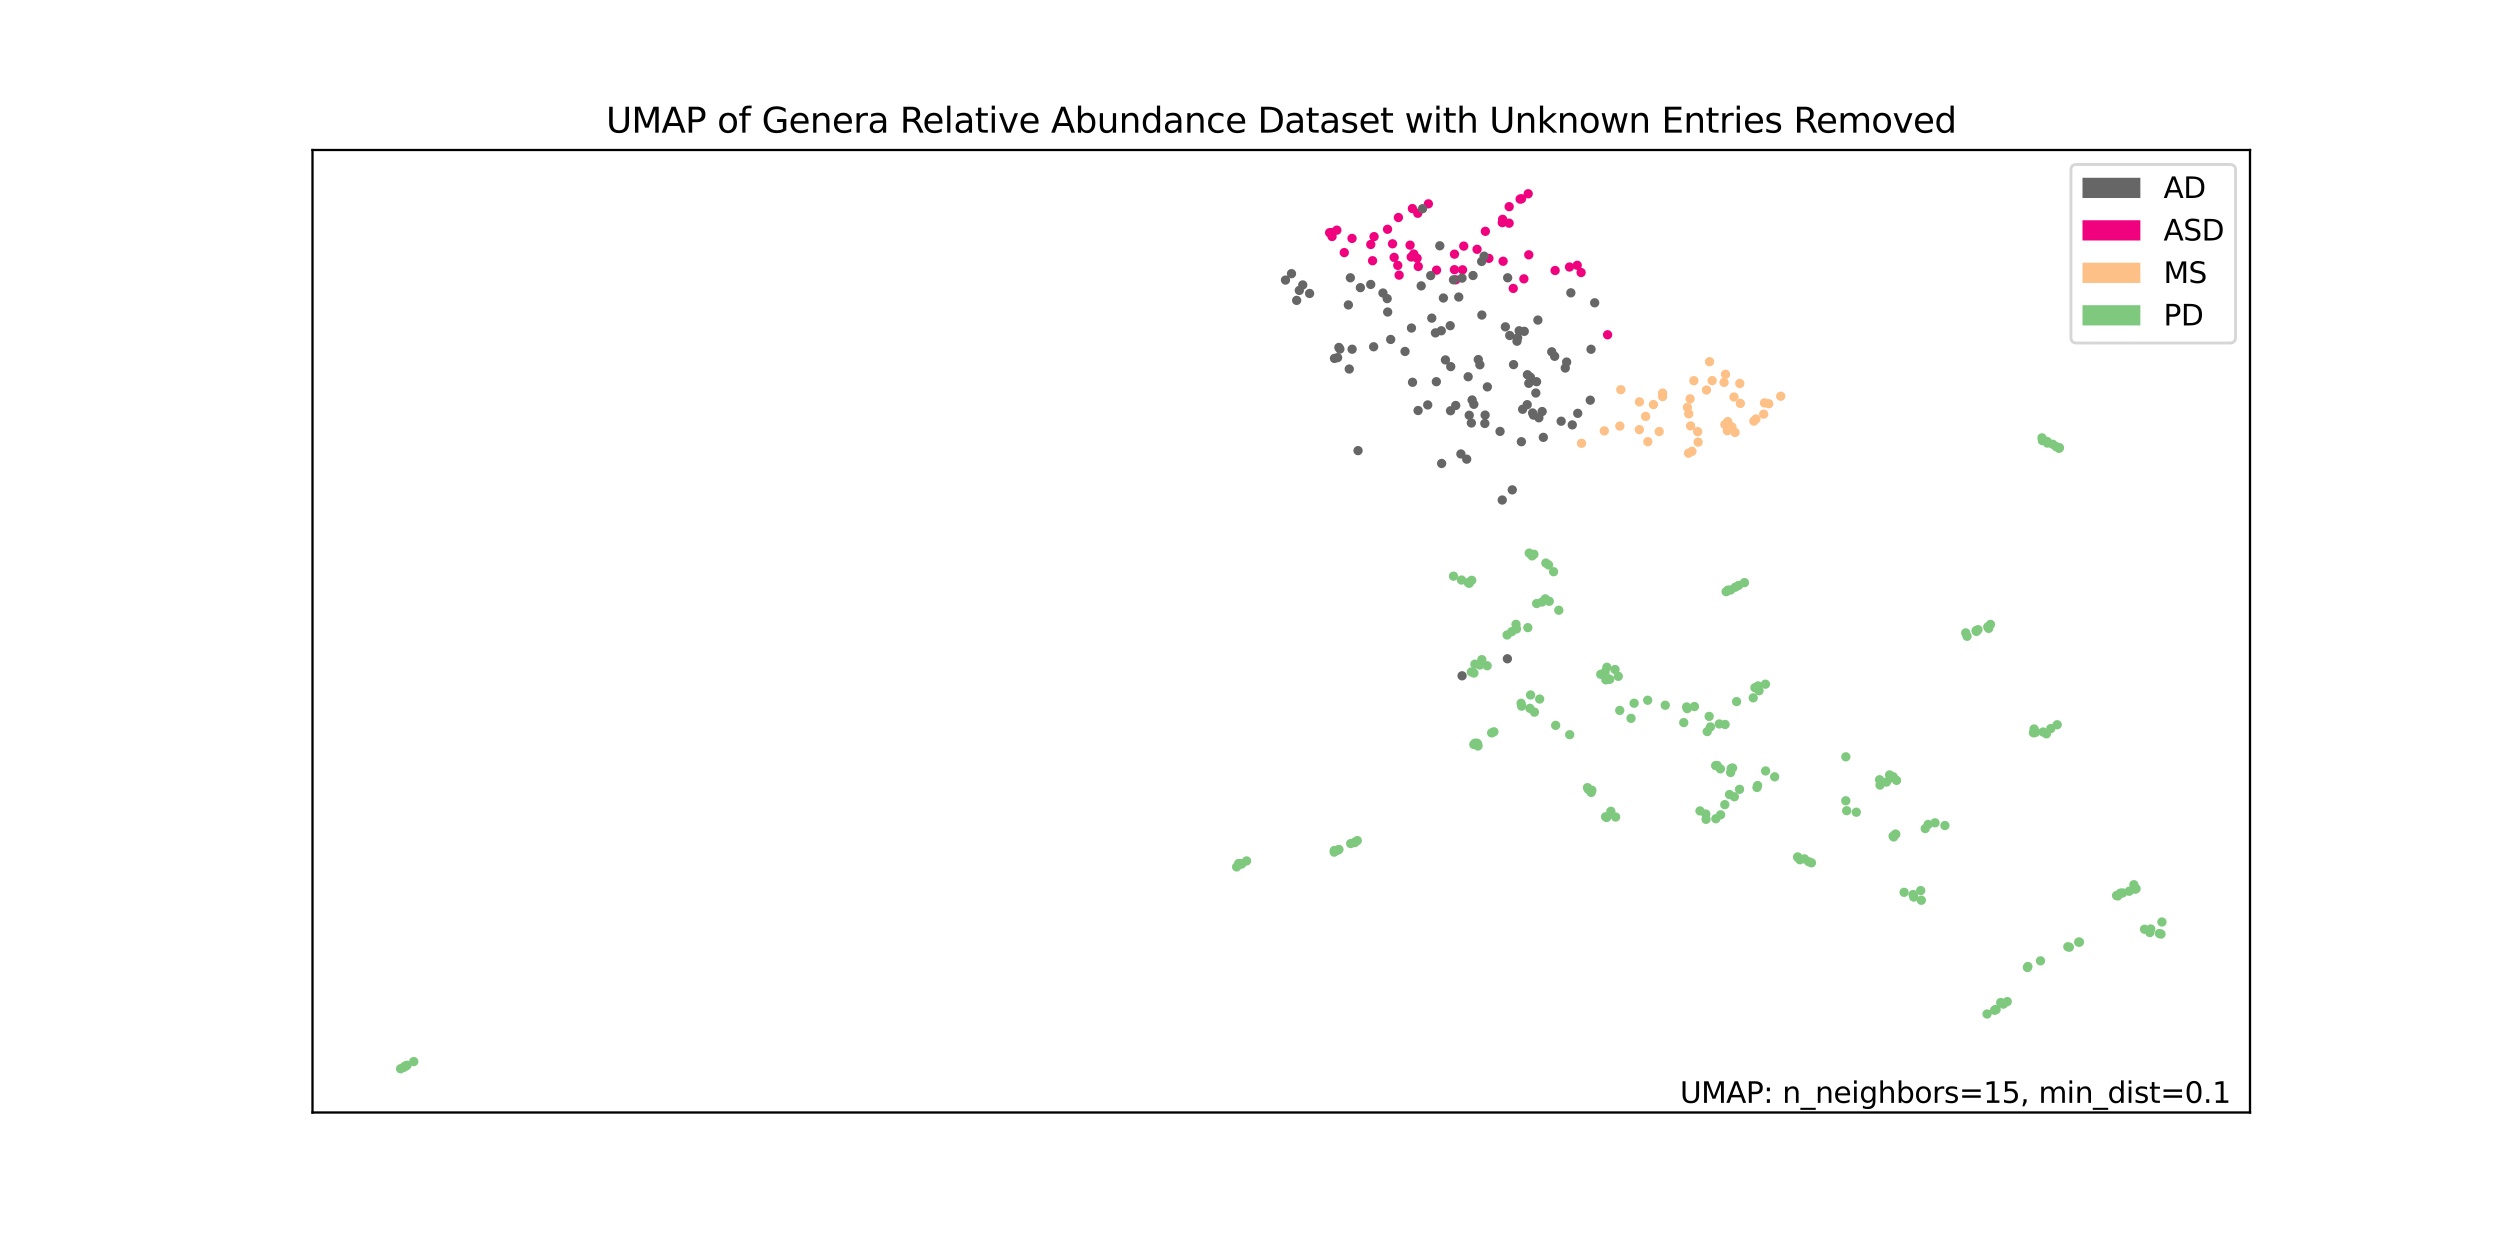 <?xml version="1.0" encoding="utf-8" standalone="no"?>
<!DOCTYPE svg PUBLIC "-//W3C//DTD SVG 1.1//EN"
  "http://www.w3.org/Graphics/SVG/1.1/DTD/svg11.dtd">
<svg xmlns:xlink="http://www.w3.org/1999/xlink" width="864pt" height="432pt" viewBox="0 0 864 432" xmlns="http://www.w3.org/2000/svg" version="1.1">
 <defs>
  <style type="text/css">*{stroke-linejoin: round; stroke-linecap: butt}</style>
 </defs>
 <g id="figure_1">
  <g id="patch_1">
   <path d="M 0 432 
L 864 432 
L 864 0 
L 0 0 
z
" style="fill: #ffffff"/>
  </g>
  <g id="axes_1">
   <g id="patch_2">
    <path d="M 108 384.48 
L 777.6 384.48 
L 777.6 51.84 
L 108 51.84 
z
" style="fill: #ffffff"/>
   </g>
   <g id="PathCollection_1">
    <defs>
     <path id="C0_0_556619e6b8" d="M 0 1.123 
C 0.298 1.123 0.583 1.005 0.794 0.794 
C 1.005 0.583 1.123 0.298 1.123 -0 
C 1.123 -0.298 1.005 -0.583 0.794 -0.794 
C 0.583 -1.005 0.298 -1.123 0 -1.123 
C -0.298 -1.123 -0.583 -1.005 -0.794 -0.794 
C -1.005 -0.583 -1.123 -0.298 -1.123 0 
C -1.123 0.298 -1.005 0.583 -0.794 0.794 
C -0.583 1.005 -0.298 1.123 0 1.123 
z
"/>
    </defs>
    <g clip-path="url(#p8756867b6b)">
     <use xlink:href="#C0_0_556619e6b8" x="525.843" y="68.692" style="fill: #f0027f; stroke: #f0027f"/>
    </g>
    <g clip-path="url(#p8756867b6b)">
     <use xlink:href="#C0_0_556619e6b8" x="487.713" y="88.814" style="fill: #f0027f; stroke: #f0027f"/>
    </g>
    <g clip-path="url(#p8756867b6b)">
     <use xlink:href="#C0_0_556619e6b8" x="496.468" y="93.361" style="fill: #f0027f; stroke: #f0027f"/>
    </g>
    <g clip-path="url(#p8756867b6b)">
     <use xlink:href="#C0_0_556619e6b8" x="542.416" y="92.283" style="fill: #f0027f; stroke: #f0027f"/>
    </g>
    <g clip-path="url(#p8756867b6b)">
     <use xlink:href="#C0_0_556619e6b8" x="502.655" y="93.198" style="fill: #f0027f; stroke: #f0027f"/>
    </g>
    <g clip-path="url(#p8756867b6b)">
     <use xlink:href="#C0_0_556619e6b8" x="502.67" y="87.84" style="fill: #f0027f; stroke: #f0027f"/>
    </g>
    <g clip-path="url(#p8756867b6b)">
     <use xlink:href="#C0_0_556619e6b8" x="464.581" y="87.291" style="fill: #f0027f; stroke: #f0027f"/>
    </g>
    <g clip-path="url(#p8756867b6b)">
     <use xlink:href="#C0_0_556619e6b8" x="526.654" y="96.368" style="fill: #f0027f; stroke: #f0027f"/>
    </g>
    <g clip-path="url(#p8756867b6b)">
     <use xlink:href="#C0_0_556619e6b8" x="505.46" y="93.25" style="fill: #f0027f; stroke: #f0027f"/>
    </g>
    <g clip-path="url(#p8756867b6b)">
     <use xlink:href="#C0_0_556619e6b8" x="493.645" y="70.445" style="fill: #f0027f; stroke: #f0027f"/>
    </g>
    <g clip-path="url(#p8756867b6b)">
     <use xlink:href="#C0_0_556619e6b8" x="460.159" y="80.356" style="fill: #f0027f; stroke: #f0027f"/>
    </g>
    <g clip-path="url(#p8756867b6b)">
     <use xlink:href="#C0_0_556619e6b8" x="481.82" y="88.953" style="fill: #f0027f; stroke: #f0027f"/>
    </g>
    <g clip-path="url(#p8756867b6b)">
     <use xlink:href="#C0_0_556619e6b8" x="483.539" y="95.085" style="fill: #f0027f; stroke: #f0027f"/>
    </g>
    <g clip-path="url(#p8756867b6b)">
     <use xlink:href="#C0_0_556619e6b8" x="474.881" y="81.775" style="fill: #f0027f; stroke: #f0027f"/>
    </g>
    <g clip-path="url(#p8756867b6b)">
     <use xlink:href="#C0_0_556619e6b8" x="528.347" y="88.059" style="fill: #f0027f; stroke: #f0027f"/>
    </g>
    <g clip-path="url(#p8756867b6b)">
     <use xlink:href="#C0_0_556619e6b8" x="474.357" y="90.105" style="fill: #f0027f; stroke: #f0027f"/>
    </g>
    <g clip-path="url(#p8756867b6b)">
     <use xlink:href="#C0_0_556619e6b8" x="483.289" y="75.172" style="fill: #f0027f; stroke: #f0027f"/>
    </g>
    <g clip-path="url(#p8756867b6b)">
     <use xlink:href="#C0_0_556619e6b8" x="513.341" y="79.945" style="fill: #f0027f; stroke: #f0027f"/>
    </g>
    <g clip-path="url(#p8756867b6b)">
     <use xlink:href="#C0_0_556619e6b8" x="555.584" y="115.697" style="fill: #f0027f; stroke: #f0027f"/>
    </g>
    <g clip-path="url(#p8756867b6b)">
     <use xlink:href="#C0_0_556619e6b8" x="521.568" y="71.423" style="fill: #f0027f; stroke: #f0027f"/>
    </g>
    <g clip-path="url(#p8756867b6b)">
     <use xlink:href="#C0_0_556619e6b8" x="489.751" y="89.251" style="fill: #f0027f; stroke: #f0027f"/>
    </g>
    <g clip-path="url(#p8756867b6b)">
     <use xlink:href="#C0_0_556619e6b8" x="519.301" y="75.8" style="fill: #f0027f; stroke: #f0027f"/>
    </g>
    <g clip-path="url(#p8756867b6b)">
     <use xlink:href="#C0_0_556619e6b8" x="546.43" y="94.184" style="fill: #f0027f; stroke: #f0027f"/>
    </g>
    <g clip-path="url(#p8756867b6b)">
     <use xlink:href="#C0_0_556619e6b8" x="481.259" y="84.259" style="fill: #f0027f; stroke: #f0027f"/>
    </g>
    <g clip-path="url(#p8756867b6b)">
     <use xlink:href="#C0_0_556619e6b8" x="525.352" y="68.802" style="fill: #f0027f; stroke: #f0027f"/>
    </g>
    <g clip-path="url(#p8756867b6b)">
     <use xlink:href="#C0_0_556619e6b8" x="488.121" y="72.078" style="fill: #f0027f; stroke: #f0027f"/>
    </g>
    <g clip-path="url(#p8756867b6b)">
     <use xlink:href="#C0_0_556619e6b8" x="479.535" y="79.239" style="fill: #f0027f; stroke: #f0027f"/>
    </g>
    <g clip-path="url(#p8756867b6b)">
     <use xlink:href="#C0_0_556619e6b8" x="521.552" y="77.136" style="fill: #f0027f; stroke: #f0027f"/>
    </g>
    <g clip-path="url(#p8756867b6b)">
     <use xlink:href="#C0_0_556619e6b8" x="505.871" y="85.052" style="fill: #f0027f; stroke: #f0027f"/>
    </g>
    <g clip-path="url(#p8756867b6b)">
     <use xlink:href="#C0_0_556619e6b8" x="483.068" y="91.715" style="fill: #f0027f; stroke: #f0027f"/>
    </g>
    <g clip-path="url(#p8756867b6b)">
     <use xlink:href="#C0_0_556619e6b8" x="487.323" y="84.724" style="fill: #f0027f; stroke: #f0027f"/>
    </g>
    <g clip-path="url(#p8756867b6b)">
     <use xlink:href="#C0_0_556619e6b8" x="545.091" y="91.688" style="fill: #f0027f; stroke: #f0027f"/>
    </g>
    <g clip-path="url(#p8756867b6b)">
     <use xlink:href="#C0_0_556619e6b8" x="510.473" y="86.161" style="fill: #f0027f; stroke: #f0027f"/>
    </g>
    <g clip-path="url(#p8756867b6b)">
     <use xlink:href="#C0_0_556619e6b8" x="522.977" y="99.674" style="fill: #f0027f; stroke: #f0027f"/>
    </g>
    <g clip-path="url(#p8756867b6b)">
     <use xlink:href="#C0_0_556619e6b8" x="473.739" y="84.493" style="fill: #f0027f; stroke: #f0027f"/>
    </g>
    <g clip-path="url(#p8756867b6b)">
     <use xlink:href="#C0_0_556619e6b8" x="490.162" y="92.095" style="fill: #f0027f; stroke: #f0027f"/>
    </g>
    <g clip-path="url(#p8756867b6b)">
     <use xlink:href="#C0_0_556619e6b8" x="462.01" y="79.547" style="fill: #f0027f; stroke: #f0027f"/>
    </g>
    <g clip-path="url(#p8756867b6b)">
     <use xlink:href="#C0_0_556619e6b8" x="503.111" y="96.702" style="fill: #f0027f; stroke: #f0027f"/>
    </g>
    <g clip-path="url(#p8756867b6b)">
     <use xlink:href="#C0_0_556619e6b8" x="467.266" y="82.397" style="fill: #f0027f; stroke: #f0027f"/>
    </g>
    <g clip-path="url(#p8756867b6b)">
     <use xlink:href="#C0_0_556619e6b8" x="519.475" y="90.284" style="fill: #f0027f; stroke: #f0027f"/>
    </g>
    <g clip-path="url(#p8756867b6b)">
     <use xlink:href="#C0_0_556619e6b8" x="519.192" y="76.948" style="fill: #f0027f; stroke: #f0027f"/>
    </g>
    <g clip-path="url(#p8756867b6b)">
     <use xlink:href="#C0_0_556619e6b8" x="528.145" y="66.96" style="fill: #f0027f; stroke: #f0027f"/>
    </g>
    <g clip-path="url(#p8756867b6b)">
     <use xlink:href="#C0_0_556619e6b8" x="537.45" y="93.481" style="fill: #f0027f; stroke: #f0027f"/>
    </g>
    <g clip-path="url(#p8756867b6b)">
     <use xlink:href="#C0_0_556619e6b8" x="489.979" y="73.707" style="fill: #f0027f; stroke: #f0027f"/>
    </g>
    <g clip-path="url(#p8756867b6b)">
     <use xlink:href="#C0_0_556619e6b8" x="514.56" y="89.291" style="fill: #f0027f; stroke: #f0027f"/>
    </g>
    <g clip-path="url(#p8756867b6b)">
     <use xlink:href="#C0_0_556619e6b8" x="459.513" y="80.419" style="fill: #f0027f; stroke: #f0027f"/>
    </g>
    <g clip-path="url(#p8756867b6b)">
     <use xlink:href="#C0_0_556619e6b8" x="488.606" y="87.785" style="fill: #f0027f; stroke: #f0027f"/>
    </g>
    <g clip-path="url(#p8756867b6b)">
     <use xlink:href="#C0_0_556619e6b8" x="460.362" y="81.74" style="fill: #f0027f; stroke: #f0027f"/>
    </g>
    <g clip-path="url(#p8756867b6b)">
     <use xlink:href="#C0_0_556619e6b8" x="491.63" y="72.13" style="fill: #666666; stroke: #666666"/>
    </g>
    <g clip-path="url(#p8756867b6b)">
     <use xlink:href="#C0_0_556619e6b8" x="462.277" y="123.593" style="fill: #666666; stroke: #666666"/>
    </g>
    <g clip-path="url(#p8756867b6b)">
     <use xlink:href="#C0_0_556619e6b8" x="528.91" y="130.36" style="fill: #666666; stroke: #666666"/>
    </g>
    <g clip-path="url(#p8756867b6b)">
     <use xlink:href="#C0_0_556619e6b8" x="511.443" y="126.071" style="fill: #666666; stroke: #666666"/>
    </g>
    <g clip-path="url(#p8756867b6b)">
     <use xlink:href="#C0_0_556619e6b8" x="520.952" y="227.67" style="fill: #666666; stroke: #666666"/>
    </g>
    <g clip-path="url(#p8756867b6b)">
     <use xlink:href="#C0_0_556619e6b8" x="479.584" y="107.837" style="fill: #666666; stroke: #666666"/>
    </g>
    <g clip-path="url(#p8756867b6b)">
     <use xlink:href="#C0_0_556619e6b8" x="512.907" y="88.531" style="fill: #666666; stroke: #666666"/>
    </g>
    <g clip-path="url(#p8756867b6b)">
     <use xlink:href="#C0_0_556619e6b8" x="499.539" y="124.389" style="fill: #666666; stroke: #666666"/>
    </g>
    <g clip-path="url(#p8756867b6b)">
     <use xlink:href="#C0_0_556619e6b8" x="452.597" y="101.425" style="fill: #666666; stroke: #666666"/>
    </g>
    <g clip-path="url(#p8756867b6b)">
     <use xlink:href="#C0_0_556619e6b8" x="498.227" y="160.175" style="fill: #666666; stroke: #666666"/>
    </g>
    <g clip-path="url(#p8756867b6b)">
     <use xlink:href="#C0_0_556619e6b8" x="526.792" y="114.514" style="fill: #666666; stroke: #666666"/>
    </g>
    <g clip-path="url(#p8756867b6b)">
     <use xlink:href="#C0_0_556619e6b8" x="491.164" y="98.799" style="fill: #666666; stroke: #666666"/>
    </g>
    <g clip-path="url(#p8756867b6b)">
     <use xlink:href="#C0_0_556619e6b8" x="551.12" y="104.645" style="fill: #666666; stroke: #666666"/>
    </g>
    <g clip-path="url(#p8756867b6b)">
     <use xlink:href="#C0_0_556619e6b8" x="545.26" y="142.847" style="fill: #666666; stroke: #666666"/>
    </g>
    <g clip-path="url(#p8756867b6b)">
     <use xlink:href="#C0_0_556619e6b8" x="540.955" y="127.191" style="fill: #666666; stroke: #666666"/>
    </g>
    <g clip-path="url(#p8756867b6b)">
     <use xlink:href="#C0_0_556619e6b8" x="477.945" y="101.264" style="fill: #666666; stroke: #666666"/>
    </g>
    <g clip-path="url(#p8756867b6b)">
     <use xlink:href="#C0_0_556619e6b8" x="470.145" y="99.411" style="fill: #666666; stroke: #666666"/>
    </g>
    <g clip-path="url(#p8756867b6b)">
     <use xlink:href="#C0_0_556619e6b8" x="466.685" y="96.002" style="fill: #666666; stroke: #666666"/>
    </g>
    <g clip-path="url(#p8756867b6b)">
     <use xlink:href="#C0_0_556619e6b8" x="487.804" y="113.366" style="fill: #666666; stroke: #666666"/>
    </g>
    <g clip-path="url(#p8756867b6b)">
     <use xlink:href="#C0_0_556619e6b8" x="518.418" y="149.092" style="fill: #666666; stroke: #666666"/>
    </g>
    <g clip-path="url(#p8756867b6b)">
     <use xlink:href="#C0_0_556619e6b8" x="528.345" y="132.479" style="fill: #666666; stroke: #666666"/>
    </g>
    <g clip-path="url(#p8756867b6b)">
     <use xlink:href="#C0_0_556619e6b8" x="461.194" y="123.869" style="fill: #666666; stroke: #666666"/>
    </g>
    <g clip-path="url(#p8756867b6b)">
     <use xlink:href="#C0_0_556619e6b8" x="508.504" y="146.185" style="fill: #666666; stroke: #666666"/>
    </g>
    <g clip-path="url(#p8756867b6b)">
     <use xlink:href="#C0_0_556619e6b8" x="501.372" y="126.697" style="fill: #666666; stroke: #666666"/>
    </g>
    <g clip-path="url(#p8756867b6b)">
     <use xlink:href="#C0_0_556619e6b8" x="542.887" y="101.202" style="fill: #666666; stroke: #666666"/>
    </g>
    <g clip-path="url(#p8756867b6b)">
     <use xlink:href="#C0_0_556619e6b8" x="506.891" y="158.683" style="fill: #666666; stroke: #666666"/>
    </g>
    <g clip-path="url(#p8756867b6b)">
     <use xlink:href="#C0_0_556619e6b8" x="508.754" y="138.234" style="fill: #666666; stroke: #666666"/>
    </g>
    <g clip-path="url(#p8756867b6b)">
     <use xlink:href="#C0_0_556619e6b8" x="497.59" y="84.942" style="fill: #666666; stroke: #666666"/>
    </g>
    <g clip-path="url(#p8756867b6b)">
     <use xlink:href="#C0_0_556619e6b8" x="485.576" y="121.464" style="fill: #666666; stroke: #666666"/>
    </g>
    <g clip-path="url(#p8756867b6b)">
     <use xlink:href="#C0_0_556619e6b8" x="494.446" y="95.24" style="fill: #666666; stroke: #666666"/>
    </g>
    <g clip-path="url(#p8756867b6b)">
     <use xlink:href="#C0_0_556619e6b8" x="531.041" y="131.92" style="fill: #666666; stroke: #666666"/>
    </g>
    <g clip-path="url(#p8756867b6b)">
     <use xlink:href="#C0_0_556619e6b8" x="519.176" y="172.81" style="fill: #666666; stroke: #666666"/>
    </g>
    <g clip-path="url(#p8756867b6b)">
     <use xlink:href="#C0_0_556619e6b8" x="530.777" y="135.824" style="fill: #666666; stroke: #666666"/>
    </g>
    <g clip-path="url(#p8756867b6b)">
     <use xlink:href="#C0_0_556619e6b8" x="473.721" y="98.306" style="fill: #666666; stroke: #666666"/>
    </g>
    <g clip-path="url(#p8756867b6b)">
     <use xlink:href="#C0_0_556619e6b8" x="536.284" y="121.583" style="fill: #666666; stroke: #666666"/>
    </g>
    <g clip-path="url(#p8756867b6b)">
     <use xlink:href="#C0_0_556619e6b8" x="496.088" y="115.04" style="fill: #666666; stroke: #666666"/>
    </g>
    <g clip-path="url(#p8756867b6b)">
     <use xlink:href="#C0_0_556619e6b8" x="507.764" y="143.515" style="fill: #666666; stroke: #666666"/>
    </g>
    <g clip-path="url(#p8756867b6b)">
     <use xlink:href="#C0_0_556619e6b8" x="493.423" y="139.943" style="fill: #666666; stroke: #666666"/>
    </g>
    <g clip-path="url(#p8756867b6b)">
     <use xlink:href="#C0_0_556619e6b8" x="527.8" y="139.853" style="fill: #666666; stroke: #666666"/>
    </g>
    <g clip-path="url(#p8756867b6b)">
     <use xlink:href="#C0_0_556619e6b8" x="512.053" y="90.361" style="fill: #666666; stroke: #666666"/>
    </g>
    <g clip-path="url(#p8756867b6b)">
     <use xlink:href="#C0_0_556619e6b8" x="543.38" y="146.843" style="fill: #666666; stroke: #666666"/>
    </g>
    <g clip-path="url(#p8756867b6b)">
     <use xlink:href="#C0_0_556619e6b8" x="533.375" y="151.154" style="fill: #666666; stroke: #666666"/>
    </g>
    <g clip-path="url(#p8756867b6b)">
     <use xlink:href="#C0_0_556619e6b8" x="549.861" y="120.706" style="fill: #666666; stroke: #666666"/>
    </g>
    <g clip-path="url(#p8756867b6b)">
     <use xlink:href="#C0_0_556619e6b8" x="463.062" y="120.632" style="fill: #666666; stroke: #666666"/>
    </g>
    <g clip-path="url(#p8756867b6b)">
     <use xlink:href="#C0_0_556619e6b8" x="501.301" y="141.953" style="fill: #666666; stroke: #666666"/>
    </g>
    <g clip-path="url(#p8756867b6b)">
     <use xlink:href="#C0_0_556619e6b8" x="450.23" y="98.473" style="fill: #666666; stroke: #666666"/>
    </g>
    <g clip-path="url(#p8756867b6b)">
     <use xlink:href="#C0_0_556619e6b8" x="505.273" y="96.124" style="fill: #666666; stroke: #666666"/>
    </g>
    <g clip-path="url(#p8756867b6b)">
     <use xlink:href="#C0_0_556619e6b8" x="521.049" y="96.003" style="fill: #666666; stroke: #666666"/>
    </g>
    <g clip-path="url(#p8756867b6b)">
     <use xlink:href="#C0_0_556619e6b8" x="505.288" y="233.563" style="fill: #666666; stroke: #666666"/>
    </g>
    <g clip-path="url(#p8756867b6b)">
     <use xlink:href="#C0_0_556619e6b8" x="537.285" y="123.142" style="fill: #666666; stroke: #666666"/>
    </g>
    <g clip-path="url(#p8756867b6b)">
     <use xlink:href="#C0_0_556619e6b8" x="522.643" y="169.298" style="fill: #666666; stroke: #666666"/>
    </g>
    <g clip-path="url(#p8756867b6b)">
     <use xlink:href="#C0_0_556619e6b8" x="523.088" y="126.009" style="fill: #666666; stroke: #666666"/>
    </g>
    <g clip-path="url(#p8756867b6b)">
     <use xlink:href="#C0_0_556619e6b8" x="503.093" y="140.131" style="fill: #666666; stroke: #666666"/>
    </g>
    <g clip-path="url(#p8756867b6b)">
     <use xlink:href="#C0_0_556619e6b8" x="504.144" y="102.657" style="fill: #666666; stroke: #666666"/>
    </g>
    <g clip-path="url(#p8756867b6b)">
     <use xlink:href="#C0_0_556619e6b8" x="512.126" y="108.88" style="fill: #666666; stroke: #666666"/>
    </g>
    <g clip-path="url(#p8756867b6b)">
     <use xlink:href="#C0_0_556619e6b8" x="513.156" y="146.353" style="fill: #666666; stroke: #666666"/>
    </g>
    <g clip-path="url(#p8756867b6b)">
     <use xlink:href="#C0_0_556619e6b8" x="504.884" y="156.889" style="fill: #666666; stroke: #666666"/>
    </g>
    <g clip-path="url(#p8756867b6b)">
     <use xlink:href="#C0_0_556619e6b8" x="514.032" y="133.706" style="fill: #666666; stroke: #666666"/>
    </g>
    <g clip-path="url(#p8756867b6b)">
     <use xlink:href="#C0_0_556619e6b8" x="480.617" y="117.313" style="fill: #666666; stroke: #666666"/>
    </g>
    <g clip-path="url(#p8756867b6b)">
     <use xlink:href="#C0_0_556619e6b8" x="531.498" y="110.622" style="fill: #666666; stroke: #666666"/>
    </g>
    <g clip-path="url(#p8756867b6b)">
     <use xlink:href="#C0_0_556619e6b8" x="502.328" y="96.709" style="fill: #666666; stroke: #666666"/>
    </g>
    <g clip-path="url(#p8756867b6b)">
     <use xlink:href="#C0_0_556619e6b8" x="507.397" y="130.203" style="fill: #666666; stroke: #666666"/>
    </g>
    <g clip-path="url(#p8756867b6b)">
     <use xlink:href="#C0_0_556619e6b8" x="449.046" y="100.369" style="fill: #666666; stroke: #666666"/>
    </g>
    <g clip-path="url(#p8756867b6b)">
     <use xlink:href="#C0_0_556619e6b8" x="494.822" y="109.946" style="fill: #666666; stroke: #666666"/>
    </g>
    <g clip-path="url(#p8756867b6b)">
     <use xlink:href="#C0_0_556619e6b8" x="549.597" y="138.3" style="fill: #666666; stroke: #666666"/>
    </g>
    <g clip-path="url(#p8756867b6b)">
     <use xlink:href="#C0_0_556619e6b8" x="496.403" y="131.913" style="fill: #666666; stroke: #666666"/>
    </g>
    <g clip-path="url(#p8756867b6b)">
     <use xlink:href="#C0_0_556619e6b8" x="498.11" y="114.311" style="fill: #666666; stroke: #666666"/>
    </g>
    <g clip-path="url(#p8756867b6b)">
     <use xlink:href="#C0_0_556619e6b8" x="444.264" y="96.793" style="fill: #666666; stroke: #666666"/>
    </g>
    <g clip-path="url(#p8756867b6b)">
     <use xlink:href="#C0_0_556619e6b8" x="467.292" y="120.691" style="fill: #666666; stroke: #666666"/>
    </g>
    <g clip-path="url(#p8756867b6b)">
     <use xlink:href="#C0_0_556619e6b8" x="509.072" y="95.219" style="fill: #666666; stroke: #666666"/>
    </g>
    <g clip-path="url(#p8756867b6b)">
     <use xlink:href="#C0_0_556619e6b8" x="539.536" y="145.571" style="fill: #666666; stroke: #666666"/>
    </g>
    <g clip-path="url(#p8756867b6b)">
     <use xlink:href="#C0_0_556619e6b8" x="479.406" y="103.206" style="fill: #666666; stroke: #666666"/>
    </g>
    <g clip-path="url(#p8756867b6b)">
     <use xlink:href="#C0_0_556619e6b8" x="490.091" y="141.875" style="fill: #666666; stroke: #666666"/>
    </g>
    <g clip-path="url(#p8756867b6b)">
     <use xlink:href="#C0_0_556619e6b8" x="510.893" y="124.259" style="fill: #666666; stroke: #666666"/>
    </g>
    <g clip-path="url(#p8756867b6b)">
     <use xlink:href="#C0_0_556619e6b8" x="474.728" y="119.847" style="fill: #666666; stroke: #666666"/>
    </g>
    <g clip-path="url(#p8756867b6b)">
     <use xlink:href="#C0_0_556619e6b8" x="521.761" y="115.949" style="fill: #666666; stroke: #666666"/>
    </g>
    <g clip-path="url(#p8756867b6b)">
     <use xlink:href="#C0_0_556619e6b8" x="529.979" y="143.464" style="fill: #666666; stroke: #666666"/>
    </g>
    <g clip-path="url(#p8756867b6b)">
     <use xlink:href="#C0_0_556619e6b8" x="465.998" y="105.384" style="fill: #666666; stroke: #666666"/>
    </g>
    <g clip-path="url(#p8756867b6b)">
     <use xlink:href="#C0_0_556619e6b8" x="488.168" y="132.117" style="fill: #666666; stroke: #666666"/>
    </g>
    <g clip-path="url(#p8756867b6b)">
     <use xlink:href="#C0_0_556619e6b8" x="462.716" y="120.076" style="fill: #666666; stroke: #666666"/>
    </g>
    <g clip-path="url(#p8756867b6b)">
     <use xlink:href="#C0_0_556619e6b8" x="466.306" y="127.541" style="fill: #666666; stroke: #666666"/>
    </g>
    <g clip-path="url(#p8756867b6b)">
     <use xlink:href="#C0_0_556619e6b8" x="525.788" y="152.653" style="fill: #666666; stroke: #666666"/>
    </g>
    <g clip-path="url(#p8756867b6b)">
     <use xlink:href="#C0_0_556619e6b8" x="520.257" y="112.956" style="fill: #666666; stroke: #666666"/>
    </g>
    <g clip-path="url(#p8756867b6b)">
     <use xlink:href="#C0_0_556619e6b8" x="526.22" y="141.448" style="fill: #666666; stroke: #666666"/>
    </g>
    <g clip-path="url(#p8756867b6b)">
     <use xlink:href="#C0_0_556619e6b8" x="469.343" y="155.735" style="fill: #666666; stroke: #666666"/>
    </g>
    <g clip-path="url(#p8756867b6b)">
     <use xlink:href="#C0_0_556619e6b8" x="531.833" y="144.393" style="fill: #666666; stroke: #666666"/>
    </g>
    <g clip-path="url(#p8756867b6b)">
     <use xlink:href="#C0_0_556619e6b8" x="524.269" y="117.921" style="fill: #666666; stroke: #666666"/>
    </g>
    <g clip-path="url(#p8756867b6b)">
     <use xlink:href="#C0_0_556619e6b8" x="524.494" y="116.726" style="fill: #666666; stroke: #666666"/>
    </g>
    <g clip-path="url(#p8756867b6b)">
     <use xlink:href="#C0_0_556619e6b8" x="527.871" y="129.496" style="fill: #666666; stroke: #666666"/>
    </g>
    <g clip-path="url(#p8756867b6b)">
     <use xlink:href="#C0_0_556619e6b8" x="541.43" y="125.123" style="fill: #666666; stroke: #666666"/>
    </g>
    <g clip-path="url(#p8756867b6b)">
     <use xlink:href="#C0_0_556619e6b8" x="509.356" y="139.732" style="fill: #666666; stroke: #666666"/>
    </g>
    <g clip-path="url(#p8756867b6b)">
     <use xlink:href="#C0_0_556619e6b8" x="529.666" y="142.719" style="fill: #666666; stroke: #666666"/>
    </g>
    <g clip-path="url(#p8756867b6b)">
     <use xlink:href="#C0_0_556619e6b8" x="498.838" y="102.994" style="fill: #666666; stroke: #666666"/>
    </g>
    <g clip-path="url(#p8756867b6b)">
     <use xlink:href="#C0_0_556619e6b8" x="525.02" y="114.317" style="fill: #666666; stroke: #666666"/>
    </g>
    <g clip-path="url(#p8756867b6b)">
     <use xlink:href="#C0_0_556619e6b8" x="448.125" y="103.812" style="fill: #666666; stroke: #666666"/>
    </g>
    <g clip-path="url(#p8756867b6b)">
     <use xlink:href="#C0_0_556619e6b8" x="532.965" y="142.221" style="fill: #666666; stroke: #666666"/>
    </g>
    <g clip-path="url(#p8756867b6b)">
     <use xlink:href="#C0_0_556619e6b8" x="501.188" y="112.554" style="fill: #666666; stroke: #666666"/>
    </g>
    <g clip-path="url(#p8756867b6b)">
     <use xlink:href="#C0_0_556619e6b8" x="446.338" y="94.58" style="fill: #666666; stroke: #666666"/>
    </g>
    <g clip-path="url(#p8756867b6b)">
     <use xlink:href="#C0_0_556619e6b8" x="513.256" y="143.447" style="fill: #666666; stroke: #666666"/>
    </g>
    <g clip-path="url(#p8756867b6b)">
     <use xlink:href="#C0_0_556619e6b8" x="596.188" y="250.38" style="fill: #7fc97f; stroke: #7fc97f"/>
    </g>
    <g clip-path="url(#p8756867b6b)">
     <use xlink:href="#C0_0_556619e6b8" x="462.734" y="293.581" style="fill: #7fc97f; stroke: #7fc97f"/>
    </g>
    <g clip-path="url(#p8756867b6b)">
     <use xlink:href="#C0_0_556619e6b8" x="607.926" y="238.71" style="fill: #7fc97f; stroke: #7fc97f"/>
    </g>
    <g clip-path="url(#p8756867b6b)">
     <use xlink:href="#C0_0_556619e6b8" x="692.349" y="347.031" style="fill: #7fc97f; stroke: #7fc97f"/>
    </g>
    <g clip-path="url(#p8756867b6b)">
     <use xlink:href="#C0_0_556619e6b8" x="686.969" y="216.655" style="fill: #7fc97f; stroke: #7fc97f"/>
    </g>
    <g clip-path="url(#p8756867b6b)">
     <use xlink:href="#C0_0_556619e6b8" x="597.158" y="203.95" style="fill: #7fc97f; stroke: #7fc97f"/>
    </g>
    <g clip-path="url(#p8756867b6b)">
     <use xlink:href="#C0_0_556619e6b8" x="554.891" y="282.284" style="fill: #7fc97f; stroke: #7fc97f"/>
    </g>
    <g clip-path="url(#p8756867b6b)">
     <use xlink:href="#C0_0_556619e6b8" x="554.707" y="232.271" style="fill: #7fc97f; stroke: #7fc97f"/>
    </g>
    <g clip-path="url(#p8756867b6b)">
     <use xlink:href="#C0_0_556619e6b8" x="139.535" y="368.861" style="fill: #7fc97f; stroke: #7fc97f"/>
    </g>
    <g clip-path="url(#p8756867b6b)">
     <use xlink:href="#C0_0_556619e6b8" x="513.963" y="230.079" style="fill: #7fc97f; stroke: #7fc97f"/>
    </g>
    <g clip-path="url(#p8756867b6b)">
     <use xlink:href="#C0_0_556619e6b8" x="143.002" y="366.882" style="fill: #7fc97f; stroke: #7fc97f"/>
    </g>
    <g clip-path="url(#p8756867b6b)">
     <use xlink:href="#C0_0_556619e6b8" x="585.599" y="244.182" style="fill: #7fc97f; stroke: #7fc97f"/>
    </g>
    <g clip-path="url(#p8756867b6b)">
     <use xlink:href="#C0_0_556619e6b8" x="429.154" y="298.575" style="fill: #7fc97f; stroke: #7fc97f"/>
    </g>
    <g clip-path="url(#p8756867b6b)">
     <use xlink:href="#C0_0_556619e6b8" x="741.149" y="321.156" style="fill: #7fc97f; stroke: #7fc97f"/>
    </g>
    <g clip-path="url(#p8756867b6b)">
     <use xlink:href="#C0_0_556619e6b8" x="428.086" y="298.439" style="fill: #7fc97f; stroke: #7fc97f"/>
    </g>
    <g clip-path="url(#p8756867b6b)">
     <use xlink:href="#C0_0_556619e6b8" x="707.518" y="152.588" style="fill: #7fc97f; stroke: #7fc97f"/>
    </g>
    <g clip-path="url(#p8756867b6b)">
     <use xlink:href="#C0_0_556619e6b8" x="524.104" y="217.369" style="fill: #7fc97f; stroke: #7fc97f"/>
    </g>
    <g clip-path="url(#p8756867b6b)">
     <use xlink:href="#C0_0_556619e6b8" x="535.19" y="195.239" style="fill: #7fc97f; stroke: #7fc97f"/>
    </g>
    <g clip-path="url(#p8756867b6b)">
     <use xlink:href="#C0_0_556619e6b8" x="428.376" y="298.72" style="fill: #7fc97f; stroke: #7fc97f"/>
    </g>
    <g clip-path="url(#p8756867b6b)">
     <use xlink:href="#C0_0_556619e6b8" x="703.088" y="253.201" style="fill: #7fc97f; stroke: #7fc97f"/>
    </g>
    <g clip-path="url(#p8756867b6b)">
     <use xlink:href="#C0_0_556619e6b8" x="711.736" y="154.707" style="fill: #7fc97f; stroke: #7fc97f"/>
    </g>
    <g clip-path="url(#p8756867b6b)">
     <use xlink:href="#C0_0_556619e6b8" x="555.832" y="234.599" style="fill: #7fc97f; stroke: #7fc97f"/>
    </g>
    <g clip-path="url(#p8756867b6b)">
     <use xlink:href="#C0_0_556619e6b8" x="746.829" y="322.812" style="fill: #7fc97f; stroke: #7fc97f"/>
    </g>
    <g clip-path="url(#p8756867b6b)">
     <use xlink:href="#C0_0_556619e6b8" x="512.119" y="227.978" style="fill: #7fc97f; stroke: #7fc97f"/>
    </g>
    <g clip-path="url(#p8756867b6b)">
     <use xlink:href="#C0_0_556619e6b8" x="683.584" y="217.619" style="fill: #7fc97f; stroke: #7fc97f"/>
    </g>
    <g clip-path="url(#p8756867b6b)">
     <use xlink:href="#C0_0_556619e6b8" x="610.192" y="266.442" style="fill: #7fc97f; stroke: #7fc97f"/>
    </g>
    <g clip-path="url(#p8756867b6b)">
     <use xlink:href="#C0_0_556619e6b8" x="708.761" y="251.779" style="fill: #7fc97f; stroke: #7fc97f"/>
    </g>
    <g clip-path="url(#p8756867b6b)">
     <use xlink:href="#C0_0_556619e6b8" x="747.164" y="318.648" style="fill: #7fc97f; stroke: #7fc97f"/>
    </g>
    <g clip-path="url(#p8756867b6b)">
     <use xlink:href="#C0_0_556619e6b8" x="637.91" y="276.744" style="fill: #7fc97f; stroke: #7fc97f"/>
    </g>
    <g clip-path="url(#p8756867b6b)">
     <use xlink:href="#C0_0_556619e6b8" x="583.105" y="244.894" style="fill: #7fc97f; stroke: #7fc97f"/>
    </g>
    <g clip-path="url(#p8756867b6b)">
     <use xlink:href="#C0_0_556619e6b8" x="516.297" y="252.911" style="fill: #7fc97f; stroke: #7fc97f"/>
    </g>
    <g clip-path="url(#p8756867b6b)">
     <use xlink:href="#C0_0_556619e6b8" x="538.718" y="210.895" style="fill: #7fc97f; stroke: #7fc97f"/>
    </g>
    <g clip-path="url(#p8756867b6b)">
     <use xlink:href="#C0_0_556619e6b8" x="597.731" y="274.6" style="fill: #7fc97f; stroke: #7fc97f"/>
    </g>
    <g clip-path="url(#p8756867b6b)">
     <use xlink:href="#C0_0_556619e6b8" x="535.426" y="207.809" style="fill: #7fc97f; stroke: #7fc97f"/>
    </g>
    <g clip-path="url(#p8756867b6b)">
     <use xlink:href="#C0_0_556619e6b8" x="689.308" y="349.138" style="fill: #7fc97f; stroke: #7fc97f"/>
    </g>
    <g clip-path="url(#p8756867b6b)">
     <use xlink:href="#C0_0_556619e6b8" x="737.472" y="305.753" style="fill: #7fc97f; stroke: #7fc97f"/>
    </g>
    <g clip-path="url(#p8756867b6b)">
     <use xlink:href="#C0_0_556619e6b8" x="610.141" y="236.453" style="fill: #7fc97f; stroke: #7fc97f"/>
    </g>
    <g clip-path="url(#p8756867b6b)">
     <use xlink:href="#C0_0_556619e6b8" x="668.741" y="284.361" style="fill: #7fc97f; stroke: #7fc97f"/>
    </g>
    <g clip-path="url(#p8756867b6b)">
     <use xlink:href="#C0_0_556619e6b8" x="469.089" y="290.498" style="fill: #7fc97f; stroke: #7fc97f"/>
    </g>
    <g clip-path="url(#p8756867b6b)">
     <use xlink:href="#C0_0_556619e6b8" x="661.169" y="309.15" style="fill: #7fc97f; stroke: #7fc97f"/>
    </g>
    <g clip-path="url(#p8756867b6b)">
     <use xlink:href="#C0_0_556619e6b8" x="621.252" y="296.199" style="fill: #7fc97f; stroke: #7fc97f"/>
    </g>
    <g clip-path="url(#p8756867b6b)">
     <use xlink:href="#C0_0_556619e6b8" x="621.336" y="296.258" style="fill: #7fc97f; stroke: #7fc97f"/>
    </g>
    <g clip-path="url(#p8756867b6b)">
     <use xlink:href="#C0_0_556619e6b8" x="733.582" y="308.607" style="fill: #7fc97f; stroke: #7fc97f"/>
    </g>
    <g clip-path="url(#p8756867b6b)">
     <use xlink:href="#C0_0_556619e6b8" x="738.227" y="307.121" style="fill: #7fc97f; stroke: #7fc97f"/>
    </g>
    <g clip-path="url(#p8756867b6b)">
     <use xlink:href="#C0_0_556619e6b8" x="666.369" y="284.926" style="fill: #7fc97f; stroke: #7fc97f"/>
    </g>
    <g clip-path="url(#p8756867b6b)">
     <use xlink:href="#C0_0_556619e6b8" x="651.978" y="270.282" style="fill: #7fc97f; stroke: #7fc97f"/>
    </g>
    <g clip-path="url(#p8756867b6b)">
     <use xlink:href="#C0_0_556619e6b8" x="508.629" y="200.556" style="fill: #7fc97f; stroke: #7fc97f"/>
    </g>
    <g clip-path="url(#p8756867b6b)">
     <use xlink:href="#C0_0_556619e6b8" x="548.925" y="272.8" style="fill: #7fc97f; stroke: #7fc97f"/>
    </g>
    <g clip-path="url(#p8756867b6b)">
     <use xlink:href="#C0_0_556619e6b8" x="625.105" y="297.802" style="fill: #7fc97f; stroke: #7fc97f"/>
    </g>
    <g clip-path="url(#p8756867b6b)">
     <use xlink:href="#C0_0_556619e6b8" x="510.65" y="257.091" style="fill: #7fc97f; stroke: #7fc97f"/>
    </g>
    <g clip-path="url(#p8756867b6b)">
     <use xlink:href="#C0_0_556619e6b8" x="532.914" y="208.064" style="fill: #7fc97f; stroke: #7fc97f"/>
    </g>
    <g clip-path="url(#p8756867b6b)">
     <use xlink:href="#C0_0_556619e6b8" x="525.696" y="243.057" style="fill: #7fc97f; stroke: #7fc97f"/>
    </g>
    <g clip-path="url(#p8756867b6b)">
     <use xlink:href="#C0_0_556619e6b8" x="649.576" y="269.472" style="fill: #7fc97f; stroke: #7fc97f"/>
    </g>
    <g clip-path="url(#p8756867b6b)">
     <use xlink:href="#C0_0_556619e6b8" x="510.756" y="257.822" style="fill: #7fc97f; stroke: #7fc97f"/>
    </g>
    <g clip-path="url(#p8756867b6b)">
     <use xlink:href="#C0_0_556619e6b8" x="509.386" y="232.61" style="fill: #7fc97f; stroke: #7fc97f"/>
    </g>
    <g clip-path="url(#p8756867b6b)">
     <use xlink:href="#C0_0_556619e6b8" x="554.986" y="234.951" style="fill: #7fc97f; stroke: #7fc97f"/>
    </g>
    <g clip-path="url(#p8756867b6b)">
     <use xlink:href="#C0_0_556619e6b8" x="710.575" y="154.34" style="fill: #7fc97f; stroke: #7fc97f"/>
    </g>
    <g clip-path="url(#p8756867b6b)">
     <use xlink:href="#C0_0_556619e6b8" x="702.751" y="253.24" style="fill: #7fc97f; stroke: #7fc97f"/>
    </g>
    <g clip-path="url(#p8756867b6b)">
     <use xlink:href="#C0_0_556619e6b8" x="558.154" y="231.386" style="fill: #7fc97f; stroke: #7fc97f"/>
    </g>
    <g clip-path="url(#p8756867b6b)">
     <use xlink:href="#C0_0_556619e6b8" x="536.915" y="197.582" style="fill: #7fc97f; stroke: #7fc97f"/>
    </g>
    <g clip-path="url(#p8756867b6b)">
     <use xlink:href="#C0_0_556619e6b8" x="528.022" y="216.911" style="fill: #7fc97f; stroke: #7fc97f"/>
    </g>
    <g clip-path="url(#p8756867b6b)">
     <use xlink:href="#C0_0_556619e6b8" x="705.847" y="152.27" style="fill: #7fc97f; stroke: #7fc97f"/>
    </g>
    <g clip-path="url(#p8756867b6b)">
     <use xlink:href="#C0_0_556619e6b8" x="743.307" y="321.065" style="fill: #7fc97f; stroke: #7fc97f"/>
    </g>
    <g clip-path="url(#p8756867b6b)">
     <use xlink:href="#C0_0_556619e6b8" x="553.212" y="233.045" style="fill: #7fc97f; stroke: #7fc97f"/>
    </g>
    <g clip-path="url(#p8756867b6b)">
     <use xlink:href="#C0_0_556619e6b8" x="661.391" y="310.03" style="fill: #7fc97f; stroke: #7fc97f"/>
    </g>
    <g clip-path="url(#p8756867b6b)">
     <use xlink:href="#C0_0_556619e6b8" x="746.295" y="322.634" style="fill: #7fc97f; stroke: #7fc97f"/>
    </g>
    <g clip-path="url(#p8756867b6b)">
     <use xlink:href="#C0_0_556619e6b8" x="706.119" y="252.983" style="fill: #7fc97f; stroke: #7fc97f"/>
    </g>
    <g clip-path="url(#p8756867b6b)">
     <use xlink:href="#C0_0_556619e6b8" x="607.436" y="271.473" style="fill: #7fc97f; stroke: #7fc97f"/>
    </g>
    <g clip-path="url(#p8756867b6b)">
     <use xlink:href="#C0_0_556619e6b8" x="679.818" y="219.906" style="fill: #7fc97f; stroke: #7fc97f"/>
    </g>
    <g clip-path="url(#p8756867b6b)">
     <use xlink:href="#C0_0_556619e6b8" x="558.359" y="282.364" style="fill: #7fc97f; stroke: #7fc97f"/>
    </g>
    <g clip-path="url(#p8756867b6b)">
     <use xlink:href="#C0_0_556619e6b8" x="687.297" y="217.172" style="fill: #7fc97f; stroke: #7fc97f"/>
    </g>
    <g clip-path="url(#p8756867b6b)">
     <use xlink:href="#C0_0_556619e6b8" x="718.652" y="325.586" style="fill: #7fc97f; stroke: #7fc97f"/>
    </g>
    <g clip-path="url(#p8756867b6b)">
     <use xlink:href="#C0_0_556619e6b8" x="461.138" y="293.943" style="fill: #7fc97f; stroke: #7fc97f"/>
    </g>
    <g clip-path="url(#p8756867b6b)">
     <use xlink:href="#C0_0_556619e6b8" x="591.129" y="251.221" style="fill: #7fc97f; stroke: #7fc97f"/>
    </g>
    <g clip-path="url(#p8756867b6b)">
     <use xlink:href="#C0_0_556619e6b8" x="429.056" y="298.43" style="fill: #7fc97f; stroke: #7fc97f"/>
    </g>
    <g clip-path="url(#p8756867b6b)">
     <use xlink:href="#C0_0_556619e6b8" x="582.898" y="244.326" style="fill: #7fc97f; stroke: #7fc97f"/>
    </g>
    <g clip-path="url(#p8756867b6b)">
     <use xlink:href="#C0_0_556619e6b8" x="140.221" y="368.39" style="fill: #7fc97f; stroke: #7fc97f"/>
    </g>
    <g clip-path="url(#p8756867b6b)">
     <use xlink:href="#C0_0_556619e6b8" x="537.632" y="250.681" style="fill: #7fc97f; stroke: #7fc97f"/>
    </g>
    <g clip-path="url(#p8756867b6b)">
     <use xlink:href="#C0_0_556619e6b8" x="555.336" y="230.608" style="fill: #7fc97f; stroke: #7fc97f"/>
    </g>
    <g clip-path="url(#p8756867b6b)">
     <use xlink:href="#C0_0_556619e6b8" x="563.686" y="248.261" style="fill: #7fc97f; stroke: #7fc97f"/>
    </g>
    <g clip-path="url(#p8756867b6b)">
     <use xlink:href="#C0_0_556619e6b8" x="735.854" y="308.013" style="fill: #7fc97f; stroke: #7fc97f"/>
    </g>
    <g clip-path="url(#p8756867b6b)">
     <use xlink:href="#C0_0_556619e6b8" x="507.421" y="201.336" style="fill: #7fc97f; stroke: #7fc97f"/>
    </g>
    <g clip-path="url(#p8756867b6b)">
     <use xlink:href="#C0_0_556619e6b8" x="509.727" y="256.861" style="fill: #7fc97f; stroke: #7fc97f"/>
    </g>
    <g clip-path="url(#p8756867b6b)">
     <use xlink:href="#C0_0_556619e6b8" x="665.358" y="286.349" style="fill: #7fc97f; stroke: #7fc97f"/>
    </g>
    <g clip-path="url(#p8756867b6b)">
     <use xlink:href="#C0_0_556619e6b8" x="731.9" y="309.635" style="fill: #7fc97f; stroke: #7fc97f"/>
    </g>
    <g clip-path="url(#p8756867b6b)">
     <use xlink:href="#C0_0_556619e6b8" x="653.037" y="267.816" style="fill: #7fc97f; stroke: #7fc97f"/>
    </g>
    <g clip-path="url(#p8756867b6b)">
     <use xlink:href="#C0_0_556619e6b8" x="515.506" y="253.286" style="fill: #7fc97f; stroke: #7fc97f"/>
    </g>
    <g clip-path="url(#p8756867b6b)">
     <use xlink:href="#C0_0_556619e6b8" x="564.753" y="243.036" style="fill: #7fc97f; stroke: #7fc97f"/>
    </g>
    <g clip-path="url(#p8756867b6b)">
     <use xlink:href="#C0_0_556619e6b8" x="534.049" y="206.972" style="fill: #7fc97f; stroke: #7fc97f"/>
    </g>
    <g clip-path="url(#p8756867b6b)">
     <use xlink:href="#C0_0_556619e6b8" x="653.91" y="268.802" style="fill: #7fc97f; stroke: #7fc97f"/>
    </g>
    <g clip-path="url(#p8756867b6b)">
     <use xlink:href="#C0_0_556619e6b8" x="525.873" y="244.049" style="fill: #7fc97f; stroke: #7fc97f"/>
    </g>
    <g clip-path="url(#p8756867b6b)">
     <use xlink:href="#C0_0_556619e6b8" x="623.627" y="296.825" style="fill: #7fc97f; stroke: #7fc97f"/>
    </g>
    <g clip-path="url(#p8756867b6b)">
     <use xlink:href="#C0_0_556619e6b8" x="531.048" y="208.587" style="fill: #7fc97f; stroke: #7fc97f"/>
    </g>
    <g clip-path="url(#p8756867b6b)">
     <use xlink:href="#C0_0_556619e6b8" x="528.737" y="244.81" style="fill: #7fc97f; stroke: #7fc97f"/>
    </g>
    <g clip-path="url(#p8756867b6b)">
     <use xlink:href="#C0_0_556619e6b8" x="589.524" y="281.331" style="fill: #7fc97f; stroke: #7fc97f"/>
    </g>
    <g clip-path="url(#p8756867b6b)">
     <use xlink:href="#C0_0_556619e6b8" x="556.313" y="234.776" style="fill: #7fc97f; stroke: #7fc97f"/>
    </g>
    <g clip-path="url(#p8756867b6b)">
     <use xlink:href="#C0_0_556619e6b8" x="599.406" y="275.367" style="fill: #7fc97f; stroke: #7fc97f"/>
    </g>
    <g clip-path="url(#p8756867b6b)">
     <use xlink:href="#C0_0_556619e6b8" x="626.036" y="298.185" style="fill: #7fc97f; stroke: #7fc97f"/>
    </g>
    <g clip-path="url(#p8756867b6b)">
     <use xlink:href="#C0_0_556619e6b8" x="622.05" y="297.12" style="fill: #7fc97f; stroke: #7fc97f"/>
    </g>
    <g clip-path="url(#p8756867b6b)">
     <use xlink:href="#C0_0_556619e6b8" x="658.052" y="308.392" style="fill: #7fc97f; stroke: #7fc97f"/>
    </g>
    <g clip-path="url(#p8756867b6b)">
     <use xlink:href="#C0_0_556619e6b8" x="590.012" y="252.836" style="fill: #7fc97f; stroke: #7fc97f"/>
    </g>
    <g clip-path="url(#p8756867b6b)">
     <use xlink:href="#C0_0_556619e6b8" x="466.795" y="291.535" style="fill: #7fc97f; stroke: #7fc97f"/>
    </g>
    <g clip-path="url(#p8756867b6b)">
     <use xlink:href="#C0_0_556619e6b8" x="700.827" y="334.02" style="fill: #7fc97f; stroke: #7fc97f"/>
    </g>
    <g clip-path="url(#p8756867b6b)">
     <use xlink:href="#C0_0_556619e6b8" x="737.898" y="307.297" style="fill: #7fc97f; stroke: #7fc97f"/>
    </g>
    <g clip-path="url(#p8756867b6b)">
     <use xlink:href="#C0_0_556619e6b8" x="686.736" y="350.44" style="fill: #7fc97f; stroke: #7fc97f"/>
    </g>
    <g clip-path="url(#p8756867b6b)">
     <use xlink:href="#C0_0_556619e6b8" x="672.167" y="285.307" style="fill: #7fc97f; stroke: #7fc97f"/>
    </g>
    <g clip-path="url(#p8756867b6b)">
     <use xlink:href="#C0_0_556619e6b8" x="596.094" y="278.078" style="fill: #7fc97f; stroke: #7fc97f"/>
    </g>
    <g clip-path="url(#p8756867b6b)">
     <use xlink:href="#C0_0_556619e6b8" x="598.299" y="265.593" style="fill: #7fc97f; stroke: #7fc97f"/>
    </g>
    <g clip-path="url(#p8756867b6b)">
     <use xlink:href="#C0_0_556619e6b8" x="593.443" y="264.544" style="fill: #7fc97f; stroke: #7fc97f"/>
    </g>
    <g clip-path="url(#p8756867b6b)">
     <use xlink:href="#C0_0_556619e6b8" x="468.166" y="291.197" style="fill: #7fc97f; stroke: #7fc97f"/>
    </g>
    <g clip-path="url(#p8756867b6b)">
     <use xlink:href="#C0_0_556619e6b8" x="548.637" y="272.213" style="fill: #7fc97f; stroke: #7fc97f"/>
    </g>
    <g clip-path="url(#p8756867b6b)">
     <use xlink:href="#C0_0_556619e6b8" x="607.598" y="237.05" style="fill: #7fc97f; stroke: #7fc97f"/>
    </g>
    <g clip-path="url(#p8756867b6b)">
     <use xlink:href="#C0_0_556619e6b8" x="689.657" y="348.94" style="fill: #7fc97f; stroke: #7fc97f"/>
    </g>
    <g clip-path="url(#p8756867b6b)">
     <use xlink:href="#C0_0_556619e6b8" x="715.174" y="327.343" style="fill: #7fc97f; stroke: #7fc97f"/>
    </g>
    <g clip-path="url(#p8756867b6b)">
     <use xlink:href="#C0_0_556619e6b8" x="530.129" y="191.564" style="fill: #7fc97f; stroke: #7fc97f"/>
    </g>
    <g clip-path="url(#p8756867b6b)">
     <use xlink:href="#C0_0_556619e6b8" x="601.188" y="272.792" style="fill: #7fc97f; stroke: #7fc97f"/>
    </g>
    <g clip-path="url(#p8756867b6b)">
     <use xlink:href="#C0_0_556619e6b8" x="663.8" y="307.78" style="fill: #7fc97f; stroke: #7fc97f"/>
    </g>
    <g clip-path="url(#p8756867b6b)">
     <use xlink:href="#C0_0_556619e6b8" x="700.677" y="334.375" style="fill: #7fc97f; stroke: #7fc97f"/>
    </g>
    <g clip-path="url(#p8756867b6b)">
     <use xlink:href="#C0_0_556619e6b8" x="655.181" y="288.283" style="fill: #7fc97f; stroke: #7fc97f"/>
    </g>
    <g clip-path="url(#p8756867b6b)">
     <use xlink:href="#C0_0_556619e6b8" x="589.613" y="283.164" style="fill: #7fc97f; stroke: #7fc97f"/>
    </g>
    <g clip-path="url(#p8756867b6b)">
     <use xlink:href="#C0_0_556619e6b8" x="649.736" y="271.317" style="fill: #7fc97f; stroke: #7fc97f"/>
    </g>
    <g clip-path="url(#p8756867b6b)">
     <use xlink:href="#C0_0_556619e6b8" x="559.783" y="245.52" style="fill: #7fc97f; stroke: #7fc97f"/>
    </g>
    <g clip-path="url(#p8756867b6b)">
     <use xlink:href="#C0_0_556619e6b8" x="654.3" y="268.445" style="fill: #7fc97f; stroke: #7fc97f"/>
    </g>
    <g clip-path="url(#p8756867b6b)">
     <use xlink:href="#C0_0_556619e6b8" x="523.935" y="215.768" style="fill: #7fc97f; stroke: #7fc97f"/>
    </g>
    <g clip-path="url(#p8756867b6b)">
     <use xlink:href="#C0_0_556619e6b8" x="549.921" y="273.863" style="fill: #7fc97f; stroke: #7fc97f"/>
    </g>
    <g clip-path="url(#p8756867b6b)">
     <use xlink:href="#C0_0_556619e6b8" x="502.324" y="199.122" style="fill: #7fc97f; stroke: #7fc97f"/>
    </g>
    <g clip-path="url(#p8756867b6b)">
     <use xlink:href="#C0_0_556619e6b8" x="509.355" y="257.306" style="fill: #7fc97f; stroke: #7fc97f"/>
    </g>
    <g clip-path="url(#p8756867b6b)">
     <use xlink:href="#C0_0_556619e6b8" x="732.824" y="308.673" style="fill: #7fc97f; stroke: #7fc97f"/>
    </g>
    <g clip-path="url(#p8756867b6b)">
     <use xlink:href="#C0_0_556619e6b8" x="511.451" y="229.823" style="fill: #7fc97f; stroke: #7fc97f"/>
    </g>
    <g clip-path="url(#p8756867b6b)">
     <use xlink:href="#C0_0_556619e6b8" x="532.106" y="241.585" style="fill: #7fc97f; stroke: #7fc97f"/>
    </g>
    <g clip-path="url(#p8756867b6b)">
     <use xlink:href="#C0_0_556619e6b8" x="693.713" y="346.148" style="fill: #7fc97f; stroke: #7fc97f"/>
    </g>
    <g clip-path="url(#p8756867b6b)">
     <use xlink:href="#C0_0_556619e6b8" x="605.916" y="241.181" style="fill: #7fc97f; stroke: #7fc97f"/>
    </g>
    <g clip-path="url(#p8756867b6b)">
     <use xlink:href="#C0_0_556619e6b8" x="654.258" y="288.959" style="fill: #7fc97f; stroke: #7fc97f"/>
    </g>
    <g clip-path="url(#p8756867b6b)">
     <use xlink:href="#C0_0_556619e6b8" x="555.247" y="282.518" style="fill: #7fc97f; stroke: #7fc97f"/>
    </g>
    <g clip-path="url(#p8756867b6b)">
     <use xlink:href="#C0_0_556619e6b8" x="461.11" y="294.498" style="fill: #7fc97f; stroke: #7fc97f"/>
    </g>
    <g clip-path="url(#p8756867b6b)">
     <use xlink:href="#C0_0_556619e6b8" x="590.686" y="247.59" style="fill: #7fc97f; stroke: #7fc97f"/>
    </g>
    <g clip-path="url(#p8756867b6b)">
     <use xlink:href="#C0_0_556619e6b8" x="705.714" y="151.313" style="fill: #7fc97f; stroke: #7fc97f"/>
    </g>
    <g clip-path="url(#p8756867b6b)">
     <use xlink:href="#C0_0_556619e6b8" x="598.103" y="203.887" style="fill: #7fc97f; stroke: #7fc97f"/>
    </g>
    <g clip-path="url(#p8756867b6b)">
     <use xlink:href="#C0_0_556619e6b8" x="556.708" y="280.392" style="fill: #7fc97f; stroke: #7fc97f"/>
    </g>
    <g clip-path="url(#p8756867b6b)">
     <use xlink:href="#C0_0_556619e6b8" x="687.909" y="215.784" style="fill: #7fc97f; stroke: #7fc97f"/>
    </g>
    <g clip-path="url(#p8756867b6b)">
     <use xlink:href="#C0_0_556619e6b8" x="714.635" y="327.203" style="fill: #7fc97f; stroke: #7fc97f"/>
    </g>
    <g clip-path="url(#p8756867b6b)">
     <use xlink:href="#C0_0_556619e6b8" x="592.919" y="264.594" style="fill: #7fc97f; stroke: #7fc97f"/>
    </g>
    <g clip-path="url(#p8756867b6b)">
     <use xlink:href="#C0_0_556619e6b8" x="139.837" y="368.616" style="fill: #7fc97f; stroke: #7fc97f"/>
    </g>
    <g clip-path="url(#p8756867b6b)">
     <use xlink:href="#C0_0_556619e6b8" x="641.541" y="280.702" style="fill: #7fc97f; stroke: #7fc97f"/>
    </g>
    <g clip-path="url(#p8756867b6b)">
     <use xlink:href="#C0_0_556619e6b8" x="509.729" y="229.539" style="fill: #7fc97f; stroke: #7fc97f"/>
    </g>
    <g clip-path="url(#p8756867b6b)">
     <use xlink:href="#C0_0_556619e6b8" x="602.871" y="201.358" style="fill: #7fc97f; stroke: #7fc97f"/>
    </g>
    <g clip-path="url(#p8756867b6b)">
     <use xlink:href="#C0_0_556619e6b8" x="613.33" y="268.46" style="fill: #7fc97f; stroke: #7fc97f"/>
    </g>
    <g clip-path="url(#p8756867b6b)">
     <use xlink:href="#C0_0_556619e6b8" x="510.377" y="256.844" style="fill: #7fc97f; stroke: #7fc97f"/>
    </g>
    <g clip-path="url(#p8756867b6b)">
     <use xlink:href="#C0_0_556619e6b8" x="430.832" y="297.537" style="fill: #7fc97f; stroke: #7fc97f"/>
    </g>
    <g clip-path="url(#p8756867b6b)">
     <use xlink:href="#C0_0_556619e6b8" x="522.48" y="218.285" style="fill: #7fc97f; stroke: #7fc97f"/>
    </g>
    <g clip-path="url(#p8756867b6b)">
     <use xlink:href="#C0_0_556619e6b8" x="559.284" y="233.741" style="fill: #7fc97f; stroke: #7fc97f"/>
    </g>
    <g clip-path="url(#p8756867b6b)">
     <use xlink:href="#C0_0_556619e6b8" x="711.61" y="154.946" style="fill: #7fc97f; stroke: #7fc97f"/>
    </g>
    <g clip-path="url(#p8756867b6b)">
     <use xlink:href="#C0_0_556619e6b8" x="703.564" y="253.023" style="fill: #7fc97f; stroke: #7fc97f"/>
    </g>
    <g clip-path="url(#p8756867b6b)">
     <use xlink:href="#C0_0_556619e6b8" x="682.94" y="217.933" style="fill: #7fc97f; stroke: #7fc97f"/>
    </g>
    <g clip-path="url(#p8756867b6b)">
     <use xlink:href="#C0_0_556619e6b8" x="707.241" y="253.617" style="fill: #7fc97f; stroke: #7fc97f"/>
    </g>
    <g clip-path="url(#p8756867b6b)">
     <use xlink:href="#C0_0_556619e6b8" x="528.5" y="191.152" style="fill: #7fc97f; stroke: #7fc97f"/>
    </g>
    <g clip-path="url(#p8756867b6b)">
     <use xlink:href="#C0_0_556619e6b8" x="655.441" y="269.687" style="fill: #7fc97f; stroke: #7fc97f"/>
    </g>
    <g clip-path="url(#p8756867b6b)">
     <use xlink:href="#C0_0_556619e6b8" x="569.445" y="241.999" style="fill: #7fc97f; stroke: #7fc97f"/>
    </g>
    <g clip-path="url(#p8756867b6b)">
     <use xlink:href="#C0_0_556619e6b8" x="637.919" y="261.554" style="fill: #7fc97f; stroke: #7fc97f"/>
    </g>
    <g clip-path="url(#p8756867b6b)">
     <use xlink:href="#C0_0_556619e6b8" x="593.001" y="282.959" style="fill: #7fc97f; stroke: #7fc97f"/>
    </g>
    <g clip-path="url(#p8756867b6b)">
     <use xlink:href="#C0_0_556619e6b8" x="528.966" y="240.185" style="fill: #7fc97f; stroke: #7fc97f"/>
    </g>
    <g clip-path="url(#p8756867b6b)">
     <use xlink:href="#C0_0_556619e6b8" x="731.482" y="309.489" style="fill: #7fc97f; stroke: #7fc97f"/>
    </g>
    <g clip-path="url(#p8756867b6b)">
     <use xlink:href="#C0_0_556619e6b8" x="598.102" y="266.978" style="fill: #7fc97f; stroke: #7fc97f"/>
    </g>
    <g clip-path="url(#p8756867b6b)">
     <use xlink:href="#C0_0_556619e6b8" x="510.72" y="257.582" style="fill: #7fc97f; stroke: #7fc97f"/>
    </g>
    <g clip-path="url(#p8756867b6b)">
     <use xlink:href="#C0_0_556619e6b8" x="505.098" y="200.456" style="fill: #7fc97f; stroke: #7fc97f"/>
    </g>
    <g clip-path="url(#p8756867b6b)">
     <use xlink:href="#C0_0_556619e6b8" x="550.155" y="273.113" style="fill: #7fc97f; stroke: #7fc97f"/>
    </g>
    <g clip-path="url(#p8756867b6b)">
     <use xlink:href="#C0_0_556619e6b8" x="689.844" y="348.87" style="fill: #7fc97f; stroke: #7fc97f"/>
    </g>
    <g clip-path="url(#p8756867b6b)">
     <use xlink:href="#C0_0_556619e6b8" x="606.483" y="237.659" style="fill: #7fc97f; stroke: #7fc97f"/>
    </g>
    <g clip-path="url(#p8756867b6b)">
     <use xlink:href="#C0_0_556619e6b8" x="507.742" y="201.596" style="fill: #7fc97f; stroke: #7fc97f"/>
    </g>
    <g clip-path="url(#p8756867b6b)">
     <use xlink:href="#C0_0_556619e6b8" x="468.364" y="291.002" style="fill: #7fc97f; stroke: #7fc97f"/>
    </g>
    <g clip-path="url(#p8756867b6b)">
     <use xlink:href="#C0_0_556619e6b8" x="594.185" y="250.2" style="fill: #7fc97f; stroke: #7fc97f"/>
    </g>
    <g clip-path="url(#p8756867b6b)">
     <use xlink:href="#C0_0_556619e6b8" x="598.773" y="265.411" style="fill: #7fc97f; stroke: #7fc97f"/>
    </g>
    <g clip-path="url(#p8756867b6b)">
     <use xlink:href="#C0_0_556619e6b8" x="587.513" y="280.251" style="fill: #7fc97f; stroke: #7fc97f"/>
    </g>
    <g clip-path="url(#p8756867b6b)">
     <use xlink:href="#C0_0_556619e6b8" x="654.465" y="289.247" style="fill: #7fc97f; stroke: #7fc97f"/>
    </g>
    <g clip-path="url(#p8756867b6b)">
     <use xlink:href="#C0_0_556619e6b8" x="705.19" y="332.067" style="fill: #7fc97f; stroke: #7fc97f"/>
    </g>
    <g clip-path="url(#p8756867b6b)">
     <use xlink:href="#C0_0_556619e6b8" x="664.017" y="311.128" style="fill: #7fc97f; stroke: #7fc97f"/>
    </g>
    <g clip-path="url(#p8756867b6b)">
     <use xlink:href="#C0_0_556619e6b8" x="529.505" y="192.113" style="fill: #7fc97f; stroke: #7fc97f"/>
    </g>
    <g clip-path="url(#p8756867b6b)">
     <use xlink:href="#C0_0_556619e6b8" x="607.21" y="272.154" style="fill: #7fc97f; stroke: #7fc97f"/>
    </g>
    <g clip-path="url(#p8756867b6b)">
     <use xlink:href="#C0_0_556619e6b8" x="599.732" y="202.929" style="fill: #7fc97f; stroke: #7fc97f"/>
    </g>
    <g clip-path="url(#p8756867b6b)">
     <use xlink:href="#C0_0_556619e6b8" x="542.489" y="253.904" style="fill: #7fc97f; stroke: #7fc97f"/>
    </g>
    <g clip-path="url(#p8756867b6b)">
     <use xlink:href="#C0_0_556619e6b8" x="140.653" y="368.163" style="fill: #7fc97f; stroke: #7fc97f"/>
    </g>
    <g clip-path="url(#p8756867b6b)">
     <use xlink:href="#C0_0_556619e6b8" x="508.488" y="232.236" style="fill: #7fc97f; stroke: #7fc97f"/>
    </g>
    <g clip-path="url(#p8756867b6b)">
     <use xlink:href="#C0_0_556619e6b8" x="530.306" y="246.119" style="fill: #7fc97f; stroke: #7fc97f"/>
    </g>
    <g clip-path="url(#p8756867b6b)">
     <use xlink:href="#C0_0_556619e6b8" x="600.869" y="202.324" style="fill: #7fc97f; stroke: #7fc97f"/>
    </g>
    <g clip-path="url(#p8756867b6b)">
     <use xlink:href="#C0_0_556619e6b8" x="742.983" y="322.291" style="fill: #7fc97f; stroke: #7fc97f"/>
    </g>
    <g clip-path="url(#p8756867b6b)">
     <use xlink:href="#C0_0_556619e6b8" x="638.216" y="280.185" style="fill: #7fc97f; stroke: #7fc97f"/>
    </g>
    <g clip-path="url(#p8756867b6b)">
     <use xlink:href="#C0_0_556619e6b8" x="710.964" y="250.47" style="fill: #7fc97f; stroke: #7fc97f"/>
    </g>
    <g clip-path="url(#p8756867b6b)">
     <use xlink:href="#C0_0_556619e6b8" x="594.65" y="281.597" style="fill: #7fc97f; stroke: #7fc97f"/>
    </g>
    <g clip-path="url(#p8756867b6b)">
     <use xlink:href="#C0_0_556619e6b8" x="679.356" y="218.725" style="fill: #7fc97f; stroke: #7fc97f"/>
    </g>
    <g clip-path="url(#p8756867b6b)">
     <use xlink:href="#C0_0_556619e6b8" x="520.859" y="219.45" style="fill: #7fc97f; stroke: #7fc97f"/>
    </g>
    <g clip-path="url(#p8756867b6b)">
     <use xlink:href="#C0_0_556619e6b8" x="702.968" y="251.936" style="fill: #7fc97f; stroke: #7fc97f"/>
    </g>
    <g clip-path="url(#p8756867b6b)">
     <use xlink:href="#C0_0_556619e6b8" x="707.579" y="153.114" style="fill: #7fc97f; stroke: #7fc97f"/>
    </g>
    <g clip-path="url(#p8756867b6b)">
     <use xlink:href="#C0_0_556619e6b8" x="534.254" y="194.597" style="fill: #7fc97f; stroke: #7fc97f"/>
    </g>
    <g clip-path="url(#p8756867b6b)">
     <use xlink:href="#C0_0_556619e6b8" x="427.377" y="299.607" style="fill: #7fc97f; stroke: #7fc97f"/>
    </g>
    <g clip-path="url(#p8756867b6b)">
     <use xlink:href="#C0_0_556619e6b8" x="709.447" y="153.543" style="fill: #7fc97f; stroke: #7fc97f"/>
    </g>
    <g clip-path="url(#p8756867b6b)">
     <use xlink:href="#C0_0_556619e6b8" x="581.9" y="249.728" style="fill: #7fc97f; stroke: #7fc97f"/>
    </g>
    <g clip-path="url(#p8756867b6b)">
     <use xlink:href="#C0_0_556619e6b8" x="462.176" y="293.875" style="fill: #7fc97f; stroke: #7fc97f"/>
    </g>
    <g clip-path="url(#p8756867b6b)">
     <use xlink:href="#C0_0_556619e6b8" x="575.513" y="243.73" style="fill: #7fc97f; stroke: #7fc97f"/>
    </g>
    <g clip-path="url(#p8756867b6b)">
     <use xlink:href="#C0_0_556619e6b8" x="600.165" y="242.473" style="fill: #7fc97f; stroke: #7fc97f"/>
    </g>
    <g clip-path="url(#p8756867b6b)">
     <use xlink:href="#C0_0_556619e6b8" x="691.446" y="346.479" style="fill: #7fc97f; stroke: #7fc97f"/>
    </g>
    <g clip-path="url(#p8756867b6b)">
     <use xlink:href="#C0_0_556619e6b8" x="655.016" y="288.331" style="fill: #7fc97f; stroke: #7fc97f"/>
    </g>
    <g clip-path="url(#p8756867b6b)">
     <use xlink:href="#C0_0_556619e6b8" x="138.436" y="369.36" style="fill: #7fc97f; stroke: #7fc97f"/>
    </g>
    <g clip-path="url(#p8756867b6b)">
     <use xlink:href="#C0_0_556619e6b8" x="594.567" y="265.728" style="fill: #7fc97f; stroke: #7fc97f"/>
    </g>
    <g clip-path="url(#p8756867b6b)">
     <use xlink:href="#C0_0_556619e6b8" x="718.382" y="325.599" style="fill: #7fc97f; stroke: #7fc97f"/>
    </g>
    <g clip-path="url(#p8756867b6b)">
     <use xlink:href="#C0_0_556619e6b8" x="683.064" y="218.213" style="fill: #7fc97f; stroke: #7fc97f"/>
    </g>
    <g clip-path="url(#p8756867b6b)">
     <use xlink:href="#C0_0_556619e6b8" x="596.556" y="204.482" style="fill: #7fc97f; stroke: #7fc97f"/>
    </g>
    <g clip-path="url(#p8756867b6b)">
     <use xlink:href="#C0_0_556619e6b8" x="599.27" y="137.202" style="fill: #fdc086; stroke: #fdc086"/>
    </g>
    <g clip-path="url(#p8756867b6b)">
     <use xlink:href="#C0_0_556619e6b8" x="583.169" y="140.78" style="fill: #fdc086; stroke: #fdc086"/>
    </g>
    <g clip-path="url(#p8756867b6b)">
     <use xlink:href="#C0_0_556619e6b8" x="601.469" y="139.423" style="fill: #fdc086; stroke: #fdc086"/>
    </g>
    <g clip-path="url(#p8756867b6b)">
     <use xlink:href="#C0_0_556619e6b8" x="574.588" y="137.052" style="fill: #fdc086; stroke: #fdc086"/>
    </g>
    <g clip-path="url(#p8756867b6b)">
     <use xlink:href="#C0_0_556619e6b8" x="609.525" y="143.126" style="fill: #fdc086; stroke: #fdc086"/>
    </g>
    <g clip-path="url(#p8756867b6b)">
     <use xlink:href="#C0_0_556619e6b8" x="571.422" y="139.817" style="fill: #fdc086; stroke: #fdc086"/>
    </g>
    <g clip-path="url(#p8756867b6b)">
     <use xlink:href="#C0_0_556619e6b8" x="591.72" y="131.55" style="fill: #fdc086; stroke: #fdc086"/>
    </g>
    <g clip-path="url(#p8756867b6b)">
     <use xlink:href="#C0_0_556619e6b8" x="596.974" y="148.853" style="fill: #fdc086; stroke: #fdc086"/>
    </g>
    <g clip-path="url(#p8756867b6b)">
     <use xlink:href="#C0_0_556619e6b8" x="586.719" y="149.171" style="fill: #fdc086; stroke: #fdc086"/>
    </g>
    <g clip-path="url(#p8756867b6b)">
     <use xlink:href="#C0_0_556619e6b8" x="568.736" y="143.91" style="fill: #fdc086; stroke: #fdc086"/>
    </g>
    <g clip-path="url(#p8756867b6b)">
     <use xlink:href="#C0_0_556619e6b8" x="599.637" y="149.444" style="fill: #fdc086; stroke: #fdc086"/>
    </g>
    <g clip-path="url(#p8756867b6b)">
     <use xlink:href="#C0_0_556619e6b8" x="596.326" y="129.359" style="fill: #fdc086; stroke: #fdc086"/>
    </g>
    <g clip-path="url(#p8756867b6b)">
     <use xlink:href="#C0_0_556619e6b8" x="569.491" y="152.643" style="fill: #fdc086; stroke: #fdc086"/>
    </g>
    <g clip-path="url(#p8756867b6b)">
     <use xlink:href="#C0_0_556619e6b8" x="585.39" y="131.572" style="fill: #fdc086; stroke: #fdc086"/>
    </g>
    <g clip-path="url(#p8756867b6b)">
     <use xlink:href="#C0_0_556619e6b8" x="560.148" y="134.684" style="fill: #fdc086; stroke: #fdc086"/>
    </g>
    <g clip-path="url(#p8756867b6b)">
     <use xlink:href="#C0_0_556619e6b8" x="597.127" y="145.707" style="fill: #fdc086; stroke: #fdc086"/>
    </g>
    <g clip-path="url(#p8756867b6b)">
     <use xlink:href="#C0_0_556619e6b8" x="559.812" y="147.246" style="fill: #fdc086; stroke: #fdc086"/>
    </g>
    <g clip-path="url(#p8756867b6b)">
     <use xlink:href="#C0_0_556619e6b8" x="596.139" y="146.696" style="fill: #fdc086; stroke: #fdc086"/>
    </g>
    <g clip-path="url(#p8756867b6b)">
     <use xlink:href="#C0_0_556619e6b8" x="583.553" y="156.622" style="fill: #fdc086; stroke: #fdc086"/>
    </g>
    <g clip-path="url(#p8756867b6b)">
     <use xlink:href="#C0_0_556619e6b8" x="573.421" y="149.136" style="fill: #fdc086; stroke: #fdc086"/>
    </g>
    <g clip-path="url(#p8756867b6b)">
     <use xlink:href="#C0_0_556619e6b8" x="554.443" y="148.917" style="fill: #fdc086; stroke: #fdc086"/>
    </g>
    <g clip-path="url(#p8756867b6b)">
     <use xlink:href="#C0_0_556619e6b8" x="606.143" y="145.527" style="fill: #fdc086; stroke: #fdc086"/>
    </g>
    <g clip-path="url(#p8756867b6b)">
     <use xlink:href="#C0_0_556619e6b8" x="584.275" y="147.196" style="fill: #fdc086; stroke: #fdc086"/>
    </g>
    <g clip-path="url(#p8756867b6b)">
     <use xlink:href="#C0_0_556619e6b8" x="589.773" y="134.79" style="fill: #fdc086; stroke: #fdc086"/>
    </g>
    <g clip-path="url(#p8756867b6b)">
     <use xlink:href="#C0_0_556619e6b8" x="566.599" y="138.892" style="fill: #fdc086; stroke: #fdc086"/>
    </g>
    <g clip-path="url(#p8756867b6b)">
     <use xlink:href="#C0_0_556619e6b8" x="584.748" y="155.974" style="fill: #fdc086; stroke: #fdc086"/>
    </g>
    <g clip-path="url(#p8756867b6b)">
     <use xlink:href="#C0_0_556619e6b8" x="606.856" y="144.806" style="fill: #fdc086; stroke: #fdc086"/>
    </g>
    <g clip-path="url(#p8756867b6b)">
     <use xlink:href="#C0_0_556619e6b8" x="566.559" y="148.478" style="fill: #fdc086; stroke: #fdc086"/>
    </g>
    <g clip-path="url(#p8756867b6b)">
     <use xlink:href="#C0_0_556619e6b8" x="586.868" y="152.795" style="fill: #fdc086; stroke: #fdc086"/>
    </g>
    <g clip-path="url(#p8756867b6b)">
     <use xlink:href="#C0_0_556619e6b8" x="583.622" y="143.022" style="fill: #fdc086; stroke: #fdc086"/>
    </g>
    <g clip-path="url(#p8756867b6b)">
     <use xlink:href="#C0_0_556619e6b8" x="590.818" y="124.989" style="fill: #fdc086; stroke: #fdc086"/>
    </g>
    <g clip-path="url(#p8756867b6b)">
     <use xlink:href="#C0_0_556619e6b8" x="601.275" y="132.532" style="fill: #fdc086; stroke: #fdc086"/>
    </g>
    <g clip-path="url(#p8756867b6b)">
     <use xlink:href="#C0_0_556619e6b8" x="574.595" y="135.865" style="fill: #fdc086; stroke: #fdc086"/>
    </g>
    <g clip-path="url(#p8756867b6b)">
     <use xlink:href="#C0_0_556619e6b8" x="609.797" y="139.239" style="fill: #fdc086; stroke: #fdc086"/>
    </g>
    <g clip-path="url(#p8756867b6b)">
     <use xlink:href="#C0_0_556619e6b8" x="595.838" y="132.148" style="fill: #fdc086; stroke: #fdc086"/>
    </g>
    <g clip-path="url(#p8756867b6b)">
     <use xlink:href="#C0_0_556619e6b8" x="611.29" y="139.531" style="fill: #fdc086; stroke: #fdc086"/>
    </g>
    <g clip-path="url(#p8756867b6b)">
     <use xlink:href="#C0_0_556619e6b8" x="546.574" y="153.186" style="fill: #fdc086; stroke: #fdc086"/>
    </g>
    <g clip-path="url(#p8756867b6b)">
     <use xlink:href="#C0_0_556619e6b8" x="615.427" y="136.935" style="fill: #fdc086; stroke: #fdc086"/>
    </g>
    <g clip-path="url(#p8756867b6b)">
     <use xlink:href="#C0_0_556619e6b8" x="598.541" y="147.553" style="fill: #fdc086; stroke: #fdc086"/>
    </g>
    <g clip-path="url(#p8756867b6b)">
     <use xlink:href="#C0_0_556619e6b8" x="584.102" y="137.851" style="fill: #fdc086; stroke: #fdc086"/>
    </g>
   </g>
   <g id="matplotlib.axis_1"/>
   <g id="matplotlib.axis_2"/>
   <g id="patch_3">
    <path d="M 108 384.48 
L 108 51.84 
" style="fill: none; stroke: #000000; stroke-width: 0.8; stroke-linejoin: miter; stroke-linecap: square"/>
   </g>
   <g id="patch_4">
    <path d="M 777.6 384.48 
L 777.6 51.84 
" style="fill: none; stroke: #000000; stroke-width: 0.8; stroke-linejoin: miter; stroke-linecap: square"/>
   </g>
   <g id="patch_5">
    <path d="M 108 384.48 
L 777.6 384.48 
" style="fill: none; stroke: #000000; stroke-width: 0.8; stroke-linejoin: miter; stroke-linecap: square"/>
   </g>
   <g id="patch_6">
    <path d="M 108 51.84 
L 777.6 51.84 
" style="fill: none; stroke: #000000; stroke-width: 0.8; stroke-linejoin: miter; stroke-linecap: square"/>
   </g>
   <g id="text_1">
    <!-- UMAP: n_neighbors=15, min_dist=0.1 -->
    <g transform="translate(580.604 381.154) scale(0.1 -0.1)">
     <defs>
      <path id="DejaVuSans-55" d="M 556 4666 
L 1191 4666 
L 1191 1831 
Q 1191 1081 1462 751 
Q 1734 422 2344 422 
Q 2950 422 3222 751 
Q 3494 1081 3494 1831 
L 3494 4666 
L 4128 4666 
L 4128 1753 
Q 4128 841 3676 375 
Q 3225 -91 2344 -91 
Q 1459 -91 1007 375 
Q 556 841 556 1753 
L 556 4666 
z
" transform="scale(0.016)"/>
      <path id="DejaVuSans-4d" d="M 628 4666 
L 1569 4666 
L 2759 1491 
L 3956 4666 
L 4897 4666 
L 4897 0 
L 4281 0 
L 4281 4097 
L 3078 897 
L 2444 897 
L 1241 4097 
L 1241 0 
L 628 0 
L 628 4666 
z
" transform="scale(0.016)"/>
      <path id="DejaVuSans-41" d="M 2188 4044 
L 1331 1722 
L 3047 1722 
L 2188 4044 
z
M 1831 4666 
L 2547 4666 
L 4325 0 
L 3669 0 
L 3244 1197 
L 1141 1197 
L 716 0 
L 50 0 
L 1831 4666 
z
" transform="scale(0.016)"/>
      <path id="DejaVuSans-50" d="M 1259 4147 
L 1259 2394 
L 2053 2394 
Q 2494 2394 2734 2622 
Q 2975 2850 2975 3272 
Q 2975 3691 2734 3919 
Q 2494 4147 2053 4147 
L 1259 4147 
z
M 628 4666 
L 2053 4666 
Q 2838 4666 3239 4311 
Q 3641 3956 3641 3272 
Q 3641 2581 3239 2228 
Q 2838 1875 2053 1875 
L 1259 1875 
L 1259 0 
L 628 0 
L 628 4666 
z
" transform="scale(0.016)"/>
      <path id="DejaVuSans-3a" d="M 750 794 
L 1409 794 
L 1409 0 
L 750 0 
L 750 794 
z
M 750 3309 
L 1409 3309 
L 1409 2516 
L 750 2516 
L 750 3309 
z
" transform="scale(0.016)"/>
      <path id="DejaVuSans-20" transform="scale(0.016)"/>
      <path id="DejaVuSans-6e" d="M 3513 2113 
L 3513 0 
L 2938 0 
L 2938 2094 
Q 2938 2591 2744 2837 
Q 2550 3084 2163 3084 
Q 1697 3084 1428 2787 
Q 1159 2491 1159 1978 
L 1159 0 
L 581 0 
L 581 3500 
L 1159 3500 
L 1159 2956 
Q 1366 3272 1645 3428 
Q 1925 3584 2291 3584 
Q 2894 3584 3203 3211 
Q 3513 2838 3513 2113 
z
" transform="scale(0.016)"/>
      <path id="DejaVuSans-5f" d="M 3263 -1063 
L 3263 -1509 
L -63 -1509 
L -63 -1063 
L 3263 -1063 
z
" transform="scale(0.016)"/>
      <path id="DejaVuSans-65" d="M 3597 1894 
L 3597 1613 
L 953 1613 
Q 991 1019 1311 708 
Q 1631 397 2203 397 
Q 2534 397 2845 478 
Q 3156 559 3463 722 
L 3463 178 
Q 3153 47 2828 -22 
Q 2503 -91 2169 -91 
Q 1331 -91 842 396 
Q 353 884 353 1716 
Q 353 2575 817 3079 
Q 1281 3584 2069 3584 
Q 2775 3584 3186 3129 
Q 3597 2675 3597 1894 
z
M 3022 2063 
Q 3016 2534 2758 2815 
Q 2500 3097 2075 3097 
Q 1594 3097 1305 2825 
Q 1016 2553 972 2059 
L 3022 2063 
z
" transform="scale(0.016)"/>
      <path id="DejaVuSans-69" d="M 603 3500 
L 1178 3500 
L 1178 0 
L 603 0 
L 603 3500 
z
M 603 4863 
L 1178 4863 
L 1178 4134 
L 603 4134 
L 603 4863 
z
" transform="scale(0.016)"/>
      <path id="DejaVuSans-67" d="M 2906 1791 
Q 2906 2416 2648 2759 
Q 2391 3103 1925 3103 
Q 1463 3103 1205 2759 
Q 947 2416 947 1791 
Q 947 1169 1205 825 
Q 1463 481 1925 481 
Q 2391 481 2648 825 
Q 2906 1169 2906 1791 
z
M 3481 434 
Q 3481 -459 3084 -895 
Q 2688 -1331 1869 -1331 
Q 1566 -1331 1297 -1286 
Q 1028 -1241 775 -1147 
L 775 -588 
Q 1028 -725 1275 -790 
Q 1522 -856 1778 -856 
Q 2344 -856 2625 -561 
Q 2906 -266 2906 331 
L 2906 616 
Q 2728 306 2450 153 
Q 2172 0 1784 0 
Q 1141 0 747 490 
Q 353 981 353 1791 
Q 353 2603 747 3093 
Q 1141 3584 1784 3584 
Q 2172 3584 2450 3431 
Q 2728 3278 2906 2969 
L 2906 3500 
L 3481 3500 
L 3481 434 
z
" transform="scale(0.016)"/>
      <path id="DejaVuSans-68" d="M 3513 2113 
L 3513 0 
L 2938 0 
L 2938 2094 
Q 2938 2591 2744 2837 
Q 2550 3084 2163 3084 
Q 1697 3084 1428 2787 
Q 1159 2491 1159 1978 
L 1159 0 
L 581 0 
L 581 4863 
L 1159 4863 
L 1159 2956 
Q 1366 3272 1645 3428 
Q 1925 3584 2291 3584 
Q 2894 3584 3203 3211 
Q 3513 2838 3513 2113 
z
" transform="scale(0.016)"/>
      <path id="DejaVuSans-62" d="M 3116 1747 
Q 3116 2381 2855 2742 
Q 2594 3103 2138 3103 
Q 1681 3103 1420 2742 
Q 1159 2381 1159 1747 
Q 1159 1113 1420 752 
Q 1681 391 2138 391 
Q 2594 391 2855 752 
Q 3116 1113 3116 1747 
z
M 1159 2969 
Q 1341 3281 1617 3432 
Q 1894 3584 2278 3584 
Q 2916 3584 3314 3078 
Q 3713 2572 3713 1747 
Q 3713 922 3314 415 
Q 2916 -91 2278 -91 
Q 1894 -91 1617 61 
Q 1341 213 1159 525 
L 1159 0 
L 581 0 
L 581 4863 
L 1159 4863 
L 1159 2969 
z
" transform="scale(0.016)"/>
      <path id="DejaVuSans-6f" d="M 1959 3097 
Q 1497 3097 1228 2736 
Q 959 2375 959 1747 
Q 959 1119 1226 758 
Q 1494 397 1959 397 
Q 2419 397 2687 759 
Q 2956 1122 2956 1747 
Q 2956 2369 2687 2733 
Q 2419 3097 1959 3097 
z
M 1959 3584 
Q 2709 3584 3137 3096 
Q 3566 2609 3566 1747 
Q 3566 888 3137 398 
Q 2709 -91 1959 -91 
Q 1206 -91 779 398 
Q 353 888 353 1747 
Q 353 2609 779 3096 
Q 1206 3584 1959 3584 
z
" transform="scale(0.016)"/>
      <path id="DejaVuSans-72" d="M 2631 2963 
Q 2534 3019 2420 3045 
Q 2306 3072 2169 3072 
Q 1681 3072 1420 2755 
Q 1159 2438 1159 1844 
L 1159 0 
L 581 0 
L 581 3500 
L 1159 3500 
L 1159 2956 
Q 1341 3275 1631 3429 
Q 1922 3584 2338 3584 
Q 2397 3584 2469 3576 
Q 2541 3569 2628 3553 
L 2631 2963 
z
" transform="scale(0.016)"/>
      <path id="DejaVuSans-73" d="M 2834 3397 
L 2834 2853 
Q 2591 2978 2328 3040 
Q 2066 3103 1784 3103 
Q 1356 3103 1142 2972 
Q 928 2841 928 2578 
Q 928 2378 1081 2264 
Q 1234 2150 1697 2047 
L 1894 2003 
Q 2506 1872 2764 1633 
Q 3022 1394 3022 966 
Q 3022 478 2636 193 
Q 2250 -91 1575 -91 
Q 1294 -91 989 -36 
Q 684 19 347 128 
L 347 722 
Q 666 556 975 473 
Q 1284 391 1588 391 
Q 1994 391 2212 530 
Q 2431 669 2431 922 
Q 2431 1156 2273 1281 
Q 2116 1406 1581 1522 
L 1381 1569 
Q 847 1681 609 1914 
Q 372 2147 372 2553 
Q 372 3047 722 3315 
Q 1072 3584 1716 3584 
Q 2034 3584 2315 3537 
Q 2597 3491 2834 3397 
z
" transform="scale(0.016)"/>
      <path id="DejaVuSans-3d" d="M 678 2906 
L 4684 2906 
L 4684 2381 
L 678 2381 
L 678 2906 
z
M 678 1631 
L 4684 1631 
L 4684 1100 
L 678 1100 
L 678 1631 
z
" transform="scale(0.016)"/>
      <path id="DejaVuSans-31" d="M 794 531 
L 1825 531 
L 1825 4091 
L 703 3866 
L 703 4441 
L 1819 4666 
L 2450 4666 
L 2450 531 
L 3481 531 
L 3481 0 
L 794 0 
L 794 531 
z
" transform="scale(0.016)"/>
      <path id="DejaVuSans-35" d="M 691 4666 
L 3169 4666 
L 3169 4134 
L 1269 4134 
L 1269 2991 
Q 1406 3038 1543 3061 
Q 1681 3084 1819 3084 
Q 2600 3084 3056 2656 
Q 3513 2228 3513 1497 
Q 3513 744 3044 326 
Q 2575 -91 1722 -91 
Q 1428 -91 1123 -41 
Q 819 9 494 109 
L 494 744 
Q 775 591 1075 516 
Q 1375 441 1709 441 
Q 2250 441 2565 725 
Q 2881 1009 2881 1497 
Q 2881 1984 2565 2268 
Q 2250 2553 1709 2553 
Q 1456 2553 1204 2497 
Q 953 2441 691 2322 
L 691 4666 
z
" transform="scale(0.016)"/>
      <path id="DejaVuSans-2c" d="M 750 794 
L 1409 794 
L 1409 256 
L 897 -744 
L 494 -744 
L 750 256 
L 750 794 
z
" transform="scale(0.016)"/>
      <path id="DejaVuSans-6d" d="M 3328 2828 
Q 3544 3216 3844 3400 
Q 4144 3584 4550 3584 
Q 5097 3584 5394 3201 
Q 5691 2819 5691 2113 
L 5691 0 
L 5113 0 
L 5113 2094 
Q 5113 2597 4934 2840 
Q 4756 3084 4391 3084 
Q 3944 3084 3684 2787 
Q 3425 2491 3425 1978 
L 3425 0 
L 2847 0 
L 2847 2094 
Q 2847 2600 2669 2842 
Q 2491 3084 2119 3084 
Q 1678 3084 1418 2786 
Q 1159 2488 1159 1978 
L 1159 0 
L 581 0 
L 581 3500 
L 1159 3500 
L 1159 2956 
Q 1356 3278 1631 3431 
Q 1906 3584 2284 3584 
Q 2666 3584 2933 3390 
Q 3200 3197 3328 2828 
z
" transform="scale(0.016)"/>
      <path id="DejaVuSans-64" d="M 2906 2969 
L 2906 4863 
L 3481 4863 
L 3481 0 
L 2906 0 
L 2906 525 
Q 2725 213 2448 61 
Q 2172 -91 1784 -91 
Q 1150 -91 751 415 
Q 353 922 353 1747 
Q 353 2572 751 3078 
Q 1150 3584 1784 3584 
Q 2172 3584 2448 3432 
Q 2725 3281 2906 2969 
z
M 947 1747 
Q 947 1113 1208 752 
Q 1469 391 1925 391 
Q 2381 391 2643 752 
Q 2906 1113 2906 1747 
Q 2906 2381 2643 2742 
Q 2381 3103 1925 3103 
Q 1469 3103 1208 2742 
Q 947 2381 947 1747 
z
" transform="scale(0.016)"/>
      <path id="DejaVuSans-74" d="M 1172 4494 
L 1172 3500 
L 2356 3500 
L 2356 3053 
L 1172 3053 
L 1172 1153 
Q 1172 725 1289 603 
Q 1406 481 1766 481 
L 2356 481 
L 2356 0 
L 1766 0 
Q 1100 0 847 248 
Q 594 497 594 1153 
L 594 3053 
L 172 3053 
L 172 3500 
L 594 3500 
L 594 4494 
L 1172 4494 
z
" transform="scale(0.016)"/>
      <path id="DejaVuSans-30" d="M 2034 4250 
Q 1547 4250 1301 3770 
Q 1056 3291 1056 2328 
Q 1056 1369 1301 889 
Q 1547 409 2034 409 
Q 2525 409 2770 889 
Q 3016 1369 3016 2328 
Q 3016 3291 2770 3770 
Q 2525 4250 2034 4250 
z
M 2034 4750 
Q 2819 4750 3233 4129 
Q 3647 3509 3647 2328 
Q 3647 1150 3233 529 
Q 2819 -91 2034 -91 
Q 1250 -91 836 529 
Q 422 1150 422 2328 
Q 422 3509 836 4129 
Q 1250 4750 2034 4750 
z
" transform="scale(0.016)"/>
      <path id="DejaVuSans-2e" d="M 684 794 
L 1344 794 
L 1344 0 
L 684 0 
L 684 794 
z
" transform="scale(0.016)"/>
     </defs>
     <use xlink:href="#DejaVuSans-55"/>
     <use xlink:href="#DejaVuSans-4d" x="73.193"/>
     <use xlink:href="#DejaVuSans-41" x="159.473"/>
     <use xlink:href="#DejaVuSans-50" x="227.881"/>
     <use xlink:href="#DejaVuSans-3a" x="288.184"/>
     <use xlink:href="#DejaVuSans-20" x="321.875"/>
     <use xlink:href="#DejaVuSans-6e" x="353.662"/>
     <use xlink:href="#DejaVuSans-5f" x="417.041"/>
     <use xlink:href="#DejaVuSans-6e" x="467.041"/>
     <use xlink:href="#DejaVuSans-65" x="530.42"/>
     <use xlink:href="#DejaVuSans-69" x="591.943"/>
     <use xlink:href="#DejaVuSans-67" x="619.727"/>
     <use xlink:href="#DejaVuSans-68" x="683.203"/>
     <use xlink:href="#DejaVuSans-62" x="746.582"/>
     <use xlink:href="#DejaVuSans-6f" x="810.059"/>
     <use xlink:href="#DejaVuSans-72" x="871.24"/>
     <use xlink:href="#DejaVuSans-73" x="912.354"/>
     <use xlink:href="#DejaVuSans-3d" x="964.453"/>
     <use xlink:href="#DejaVuSans-31" x="1048.242"/>
     <use xlink:href="#DejaVuSans-35" x="1111.865"/>
     <use xlink:href="#DejaVuSans-2c" x="1175.488"/>
     <use xlink:href="#DejaVuSans-20" x="1207.275"/>
     <use xlink:href="#DejaVuSans-6d" x="1239.062"/>
     <use xlink:href="#DejaVuSans-69" x="1336.475"/>
     <use xlink:href="#DejaVuSans-6e" x="1364.258"/>
     <use xlink:href="#DejaVuSans-5f" x="1427.637"/>
     <use xlink:href="#DejaVuSans-64" x="1477.637"/>
     <use xlink:href="#DejaVuSans-69" x="1541.113"/>
     <use xlink:href="#DejaVuSans-73" x="1568.896"/>
     <use xlink:href="#DejaVuSans-74" x="1620.996"/>
     <use xlink:href="#DejaVuSans-3d" x="1660.205"/>
     <use xlink:href="#DejaVuSans-30" x="1743.994"/>
     <use xlink:href="#DejaVuSans-2e" x="1807.617"/>
     <use xlink:href="#DejaVuSans-31" x="1839.404"/>
    </g>
   </g>
   <g id="text_2">
    <!-- UMAP of Genera Relative Abundance Dataset with Unknown Entries Removed -->
    <g transform="translate(209.46 45.84) scale(0.12 -0.12)">
     <defs>
      <path id="DejaVuSans-66" d="M 2375 4863 
L 2375 4384 
L 1825 4384 
Q 1516 4384 1395 4259 
Q 1275 4134 1275 3809 
L 1275 3500 
L 2222 3500 
L 2222 3053 
L 1275 3053 
L 1275 0 
L 697 0 
L 697 3053 
L 147 3053 
L 147 3500 
L 697 3500 
L 697 3744 
Q 697 4328 969 4595 
Q 1241 4863 1831 4863 
L 2375 4863 
z
" transform="scale(0.016)"/>
      <path id="DejaVuSans-47" d="M 3809 666 
L 3809 1919 
L 2778 1919 
L 2778 2438 
L 4434 2438 
L 4434 434 
Q 4069 175 3628 42 
Q 3188 -91 2688 -91 
Q 1594 -91 976 548 
Q 359 1188 359 2328 
Q 359 3472 976 4111 
Q 1594 4750 2688 4750 
Q 3144 4750 3555 4637 
Q 3966 4525 4313 4306 
L 4313 3634 
Q 3963 3931 3569 4081 
Q 3175 4231 2741 4231 
Q 1884 4231 1454 3753 
Q 1025 3275 1025 2328 
Q 1025 1384 1454 906 
Q 1884 428 2741 428 
Q 3075 428 3337 486 
Q 3600 544 3809 666 
z
" transform="scale(0.016)"/>
      <path id="DejaVuSans-61" d="M 2194 1759 
Q 1497 1759 1228 1600 
Q 959 1441 959 1056 
Q 959 750 1161 570 
Q 1363 391 1709 391 
Q 2188 391 2477 730 
Q 2766 1069 2766 1631 
L 2766 1759 
L 2194 1759 
z
M 3341 1997 
L 3341 0 
L 2766 0 
L 2766 531 
Q 2569 213 2275 61 
Q 1981 -91 1556 -91 
Q 1019 -91 701 211 
Q 384 513 384 1019 
Q 384 1609 779 1909 
Q 1175 2209 1959 2209 
L 2766 2209 
L 2766 2266 
Q 2766 2663 2505 2880 
Q 2244 3097 1772 3097 
Q 1472 3097 1187 3025 
Q 903 2953 641 2809 
L 641 3341 
Q 956 3463 1253 3523 
Q 1550 3584 1831 3584 
Q 2591 3584 2966 3190 
Q 3341 2797 3341 1997 
z
" transform="scale(0.016)"/>
      <path id="DejaVuSans-52" d="M 2841 2188 
Q 3044 2119 3236 1894 
Q 3428 1669 3622 1275 
L 4263 0 
L 3584 0 
L 2988 1197 
Q 2756 1666 2539 1819 
Q 2322 1972 1947 1972 
L 1259 1972 
L 1259 0 
L 628 0 
L 628 4666 
L 2053 4666 
Q 2853 4666 3247 4331 
Q 3641 3997 3641 3322 
Q 3641 2881 3436 2590 
Q 3231 2300 2841 2188 
z
M 1259 4147 
L 1259 2491 
L 2053 2491 
Q 2509 2491 2742 2702 
Q 2975 2913 2975 3322 
Q 2975 3731 2742 3939 
Q 2509 4147 2053 4147 
L 1259 4147 
z
" transform="scale(0.016)"/>
      <path id="DejaVuSans-6c" d="M 603 4863 
L 1178 4863 
L 1178 0 
L 603 0 
L 603 4863 
z
" transform="scale(0.016)"/>
      <path id="DejaVuSans-76" d="M 191 3500 
L 800 3500 
L 1894 563 
L 2988 3500 
L 3597 3500 
L 2284 0 
L 1503 0 
L 191 3500 
z
" transform="scale(0.016)"/>
      <path id="DejaVuSans-75" d="M 544 1381 
L 544 3500 
L 1119 3500 
L 1119 1403 
Q 1119 906 1312 657 
Q 1506 409 1894 409 
Q 2359 409 2629 706 
Q 2900 1003 2900 1516 
L 2900 3500 
L 3475 3500 
L 3475 0 
L 2900 0 
L 2900 538 
Q 2691 219 2414 64 
Q 2138 -91 1772 -91 
Q 1169 -91 856 284 
Q 544 659 544 1381 
z
M 1991 3584 
L 1991 3584 
z
" transform="scale(0.016)"/>
      <path id="DejaVuSans-63" d="M 3122 3366 
L 3122 2828 
Q 2878 2963 2633 3030 
Q 2388 3097 2138 3097 
Q 1578 3097 1268 2742 
Q 959 2388 959 1747 
Q 959 1106 1268 751 
Q 1578 397 2138 397 
Q 2388 397 2633 464 
Q 2878 531 3122 666 
L 3122 134 
Q 2881 22 2623 -34 
Q 2366 -91 2075 -91 
Q 1284 -91 818 406 
Q 353 903 353 1747 
Q 353 2603 823 3093 
Q 1294 3584 2113 3584 
Q 2378 3584 2631 3529 
Q 2884 3475 3122 3366 
z
" transform="scale(0.016)"/>
      <path id="DejaVuSans-44" d="M 1259 4147 
L 1259 519 
L 2022 519 
Q 2988 519 3436 956 
Q 3884 1394 3884 2338 
Q 3884 3275 3436 3711 
Q 2988 4147 2022 4147 
L 1259 4147 
z
M 628 4666 
L 1925 4666 
Q 3281 4666 3915 4102 
Q 4550 3538 4550 2338 
Q 4550 1131 3912 565 
Q 3275 0 1925 0 
L 628 0 
L 628 4666 
z
" transform="scale(0.016)"/>
      <path id="DejaVuSans-77" d="M 269 3500 
L 844 3500 
L 1563 769 
L 2278 3500 
L 2956 3500 
L 3675 769 
L 4391 3500 
L 4966 3500 
L 4050 0 
L 3372 0 
L 2619 2869 
L 1863 0 
L 1184 0 
L 269 3500 
z
" transform="scale(0.016)"/>
      <path id="DejaVuSans-6b" d="M 581 4863 
L 1159 4863 
L 1159 1991 
L 2875 3500 
L 3609 3500 
L 1753 1863 
L 3688 0 
L 2938 0 
L 1159 1709 
L 1159 0 
L 581 0 
L 581 4863 
z
" transform="scale(0.016)"/>
      <path id="DejaVuSans-45" d="M 628 4666 
L 3578 4666 
L 3578 4134 
L 1259 4134 
L 1259 2753 
L 3481 2753 
L 3481 2222 
L 1259 2222 
L 1259 531 
L 3634 531 
L 3634 0 
L 628 0 
L 628 4666 
z
" transform="scale(0.016)"/>
     </defs>
     <use xlink:href="#DejaVuSans-55"/>
     <use xlink:href="#DejaVuSans-4d" x="73.193"/>
     <use xlink:href="#DejaVuSans-41" x="159.473"/>
     <use xlink:href="#DejaVuSans-50" x="227.881"/>
     <use xlink:href="#DejaVuSans-20" x="288.184"/>
     <use xlink:href="#DejaVuSans-6f" x="319.971"/>
     <use xlink:href="#DejaVuSans-66" x="381.152"/>
     <use xlink:href="#DejaVuSans-20" x="416.357"/>
     <use xlink:href="#DejaVuSans-47" x="448.145"/>
     <use xlink:href="#DejaVuSans-65" x="525.635"/>
     <use xlink:href="#DejaVuSans-6e" x="587.158"/>
     <use xlink:href="#DejaVuSans-65" x="650.537"/>
     <use xlink:href="#DejaVuSans-72" x="712.061"/>
     <use xlink:href="#DejaVuSans-61" x="753.174"/>
     <use xlink:href="#DejaVuSans-20" x="814.453"/>
     <use xlink:href="#DejaVuSans-52" x="846.24"/>
     <use xlink:href="#DejaVuSans-65" x="911.223"/>
     <use xlink:href="#DejaVuSans-6c" x="972.746"/>
     <use xlink:href="#DejaVuSans-61" x="1000.529"/>
     <use xlink:href="#DejaVuSans-74" x="1061.809"/>
     <use xlink:href="#DejaVuSans-69" x="1101.018"/>
     <use xlink:href="#DejaVuSans-76" x="1128.801"/>
     <use xlink:href="#DejaVuSans-65" x="1187.98"/>
     <use xlink:href="#DejaVuSans-20" x="1249.504"/>
     <use xlink:href="#DejaVuSans-41" x="1281.291"/>
     <use xlink:href="#DejaVuSans-62" x="1349.699"/>
     <use xlink:href="#DejaVuSans-75" x="1413.176"/>
     <use xlink:href="#DejaVuSans-6e" x="1476.555"/>
     <use xlink:href="#DejaVuSans-64" x="1539.934"/>
     <use xlink:href="#DejaVuSans-61" x="1603.41"/>
     <use xlink:href="#DejaVuSans-6e" x="1664.689"/>
     <use xlink:href="#DejaVuSans-63" x="1728.068"/>
     <use xlink:href="#DejaVuSans-65" x="1783.049"/>
     <use xlink:href="#DejaVuSans-20" x="1844.572"/>
     <use xlink:href="#DejaVuSans-44" x="1876.359"/>
     <use xlink:href="#DejaVuSans-61" x="1953.361"/>
     <use xlink:href="#DejaVuSans-74" x="2014.641"/>
     <use xlink:href="#DejaVuSans-61" x="2053.85"/>
     <use xlink:href="#DejaVuSans-73" x="2115.129"/>
     <use xlink:href="#DejaVuSans-65" x="2167.229"/>
     <use xlink:href="#DejaVuSans-74" x="2228.752"/>
     <use xlink:href="#DejaVuSans-20" x="2267.961"/>
     <use xlink:href="#DejaVuSans-77" x="2299.748"/>
     <use xlink:href="#DejaVuSans-69" x="2381.535"/>
     <use xlink:href="#DejaVuSans-74" x="2409.318"/>
     <use xlink:href="#DejaVuSans-68" x="2448.527"/>
     <use xlink:href="#DejaVuSans-20" x="2511.906"/>
     <use xlink:href="#DejaVuSans-55" x="2543.693"/>
     <use xlink:href="#DejaVuSans-6e" x="2616.887"/>
     <use xlink:href="#DejaVuSans-6b" x="2680.266"/>
     <use xlink:href="#DejaVuSans-6e" x="2738.176"/>
     <use xlink:href="#DejaVuSans-6f" x="2801.555"/>
     <use xlink:href="#DejaVuSans-77" x="2862.736"/>
     <use xlink:href="#DejaVuSans-6e" x="2944.523"/>
     <use xlink:href="#DejaVuSans-20" x="3007.902"/>
     <use xlink:href="#DejaVuSans-45" x="3039.689"/>
     <use xlink:href="#DejaVuSans-6e" x="3102.873"/>
     <use xlink:href="#DejaVuSans-74" x="3166.252"/>
     <use xlink:href="#DejaVuSans-72" x="3205.461"/>
     <use xlink:href="#DejaVuSans-69" x="3246.574"/>
     <use xlink:href="#DejaVuSans-65" x="3274.357"/>
     <use xlink:href="#DejaVuSans-73" x="3335.881"/>
     <use xlink:href="#DejaVuSans-20" x="3387.98"/>
     <use xlink:href="#DejaVuSans-52" x="3419.768"/>
     <use xlink:href="#DejaVuSans-65" x="3484.75"/>
     <use xlink:href="#DejaVuSans-6d" x="3546.273"/>
     <use xlink:href="#DejaVuSans-6f" x="3643.686"/>
     <use xlink:href="#DejaVuSans-76" x="3704.867"/>
     <use xlink:href="#DejaVuSans-65" x="3764.047"/>
     <use xlink:href="#DejaVuSans-64" x="3825.57"/>
    </g>
   </g>
   <g id="legend_1">
    <g id="patch_7">
     <path d="M 717.711 118.552 
L 770.6 118.552 
Q 772.6 118.552 772.6 116.552 
L 772.6 58.84 
Q 772.6 56.84 770.6 56.84 
L 717.711 56.84 
Q 715.711 56.84 715.711 58.84 
L 715.711 116.552 
Q 715.711 118.552 717.711 118.552 
z
" style="fill: #ffffff; opacity: 0.8; stroke: #cccccc; stroke-linejoin: miter"/>
    </g>
    <g id="patch_8">
     <path d="M 719.711 68.438 
L 739.711 68.438 
L 739.711 61.438 
L 719.711 61.438 
z
" style="fill: #666666"/>
    </g>
    <g id="text_3">
     <!-- AD -->
     <g transform="translate(747.711 68.438) scale(0.1 -0.1)">
      <use xlink:href="#DejaVuSans-41"/>
      <use xlink:href="#DejaVuSans-44" x="68.408"/>
     </g>
    </g>
    <g id="patch_9">
     <path d="M 719.711 83.117 
L 739.711 83.117 
L 739.711 76.117 
L 719.711 76.117 
z
" style="fill: #f0027f"/>
    </g>
    <g id="text_4">
     <!-- ASD -->
     <g transform="translate(747.711 83.117) scale(0.1 -0.1)">
      <defs>
       <path id="DejaVuSans-53" d="M 3425 4513 
L 3425 3897 
Q 3066 4069 2747 4153 
Q 2428 4238 2131 4238 
Q 1616 4238 1336 4038 
Q 1056 3838 1056 3469 
Q 1056 3159 1242 3001 
Q 1428 2844 1947 2747 
L 2328 2669 
Q 3034 2534 3370 2195 
Q 3706 1856 3706 1288 
Q 3706 609 3251 259 
Q 2797 -91 1919 -91 
Q 1588 -91 1214 -16 
Q 841 59 441 206 
L 441 856 
Q 825 641 1194 531 
Q 1563 422 1919 422 
Q 2459 422 2753 634 
Q 3047 847 3047 1241 
Q 3047 1584 2836 1778 
Q 2625 1972 2144 2069 
L 1759 2144 
Q 1053 2284 737 2584 
Q 422 2884 422 3419 
Q 422 4038 858 4394 
Q 1294 4750 2059 4750 
Q 2388 4750 2728 4690 
Q 3069 4631 3425 4513 
z
" transform="scale(0.016)"/>
      </defs>
      <use xlink:href="#DejaVuSans-41"/>
      <use xlink:href="#DejaVuSans-53" x="68.408"/>
      <use xlink:href="#DejaVuSans-44" x="131.885"/>
     </g>
    </g>
    <g id="patch_10">
     <path d="M 719.711 97.795 
L 739.711 97.795 
L 739.711 90.795 
L 719.711 90.795 
z
" style="fill: #fdc086"/>
    </g>
    <g id="text_5">
     <!-- MS -->
     <g transform="translate(747.711 97.795) scale(0.1 -0.1)">
      <use xlink:href="#DejaVuSans-4d"/>
      <use xlink:href="#DejaVuSans-53" x="86.279"/>
     </g>
    </g>
    <g id="patch_11">
     <path d="M 719.711 112.473 
L 739.711 112.473 
L 739.711 105.473 
L 719.711 105.473 
z
" style="fill: #7fc97f"/>
    </g>
    <g id="text_6">
     <!-- PD -->
     <g transform="translate(747.711 112.473) scale(0.1 -0.1)">
      <use xlink:href="#DejaVuSans-50"/>
      <use xlink:href="#DejaVuSans-44" x="60.303"/>
     </g>
    </g>
   </g>
  </g>
 </g>
 <defs>
  <clipPath id="p8756867b6b">
   <rect x="108" y="51.84" width="669.6" height="332.64"/>
  </clipPath>
 </defs>
</svg>
